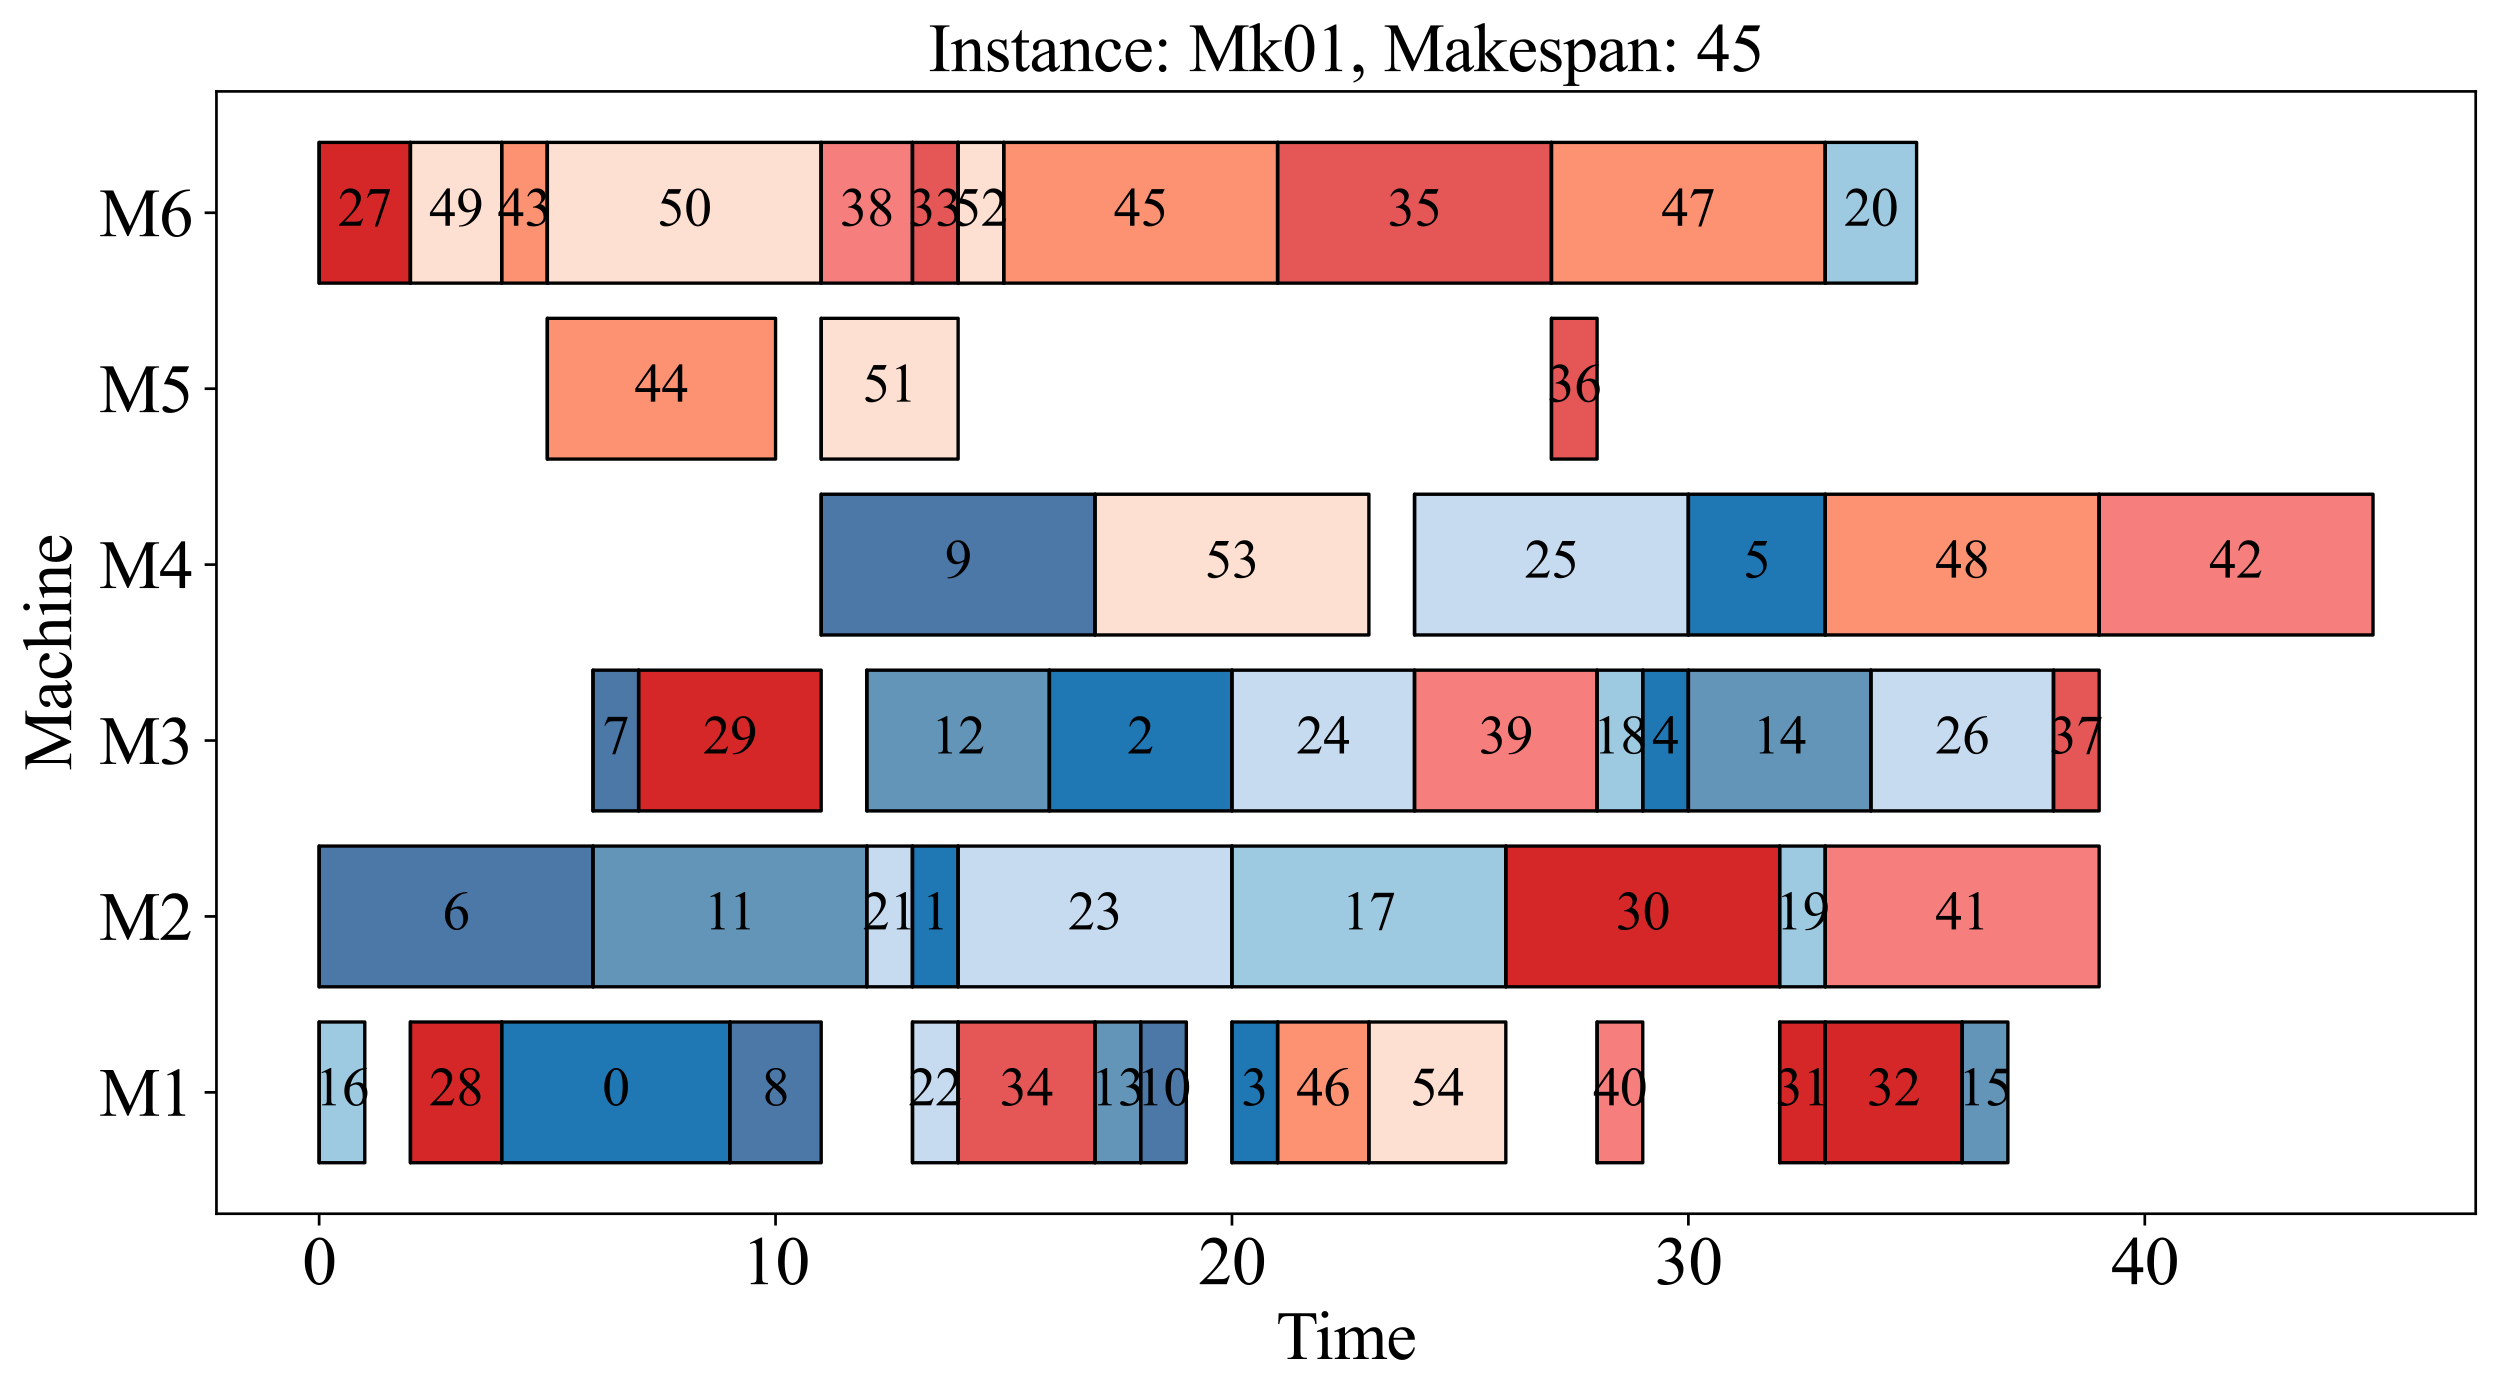 <?xml version="1.0" encoding="utf-8" standalone="no"?>
<!DOCTYPE svg PUBLIC "-//W3C//DTD SVG 1.1//EN"
  "http://www.w3.org/Graphics/SVG/1.1/DTD/svg11.dtd">
<svg xmlns:xlink="http://www.w3.org/1999/xlink" width="740.95pt" height="414.259pt" viewBox="0 0 740.95 414.259" xmlns="http://www.w3.org/2000/svg" version="1.1">
 <defs>
  <style type="text/css">*{stroke-linejoin: round; stroke-linecap: butt}</style>
 </defs>
 <g id="figure_1">
  <g id="patch_1">
   <path d="M 0 414.259 
L 740.95 414.259 
L 740.95 0 
L 0 0 
z
" style="fill: #ffffff"/>
  </g>
  <g id="axes_1">
   <g id="patch_2">
    <path d="M 64.15 359.728 
L 733.75 359.728 
L 733.75 27.087 
L 64.15 27.087 
z
" style="fill: #ffffff"/>
   </g>
   <g id="PolyCollection_1">
    <defs>
     <path id="m32f25a4768" d="M 94.586 -69.651 
L 94.586 -111.362 
L 108.114 -111.362 
L 108.114 -69.651 
z
" style="stroke: #000000"/>
    </defs>
    <g clip-path="url(#p63de7409ba)">
     <use xlink:href="#m32f25a4768" x="0" y="414.259" style="fill: #9ecae1; stroke: #000000"/>
    </g>
   </g>
   <g id="PolyCollection_2">
    <path d="M 94.586 344.608 
L 94.586 302.897 
L 94.586 302.897 
L 94.586 344.608 
z
" clip-path="url(#p63de7409ba)" style="fill: url(#h72fa7e6857); stroke: #000000"/>
   </g>
   <g id="PolyCollection_3">
    <defs>
     <path id="m3b025e0c36" d="M 121.641 -69.651 
L 121.641 -111.362 
L 148.695 -111.362 
L 148.695 -69.651 
z
" style="stroke: #000000"/>
    </defs>
    <g clip-path="url(#p63de7409ba)">
     <use xlink:href="#m3b025e0c36" x="0" y="414.259" style="fill: #d62728; stroke: #000000"/>
    </g>
   </g>
   <g id="PolyCollection_4">
    <path d="M 121.641 344.608 
L 121.641 302.897 
L 121.641 302.897 
L 121.641 344.608 
z
" clip-path="url(#p63de7409ba)" style="fill: url(#h72fa7e6857); stroke: #000000"/>
   </g>
   <g id="PolyCollection_5">
    <defs>
     <path id="m1308aaae93" d="M 148.695 -69.651 
L 148.695 -111.362 
L 216.332 -111.362 
L 216.332 -69.651 
z
" style="stroke: #000000"/>
    </defs>
    <g clip-path="url(#p63de7409ba)">
     <use xlink:href="#m1308aaae93" x="0" y="414.259" style="fill: #1f77b4; stroke: #000000"/>
    </g>
   </g>
   <g id="PolyCollection_6">
    <path d="M 148.695 344.608 
L 148.695 302.897 
L 148.695 302.897 
L 148.695 344.608 
z
" clip-path="url(#p63de7409ba)" style="fill: url(#h72fa7e6857); stroke: #000000"/>
   </g>
   <g id="PolyCollection_7">
    <defs>
     <path id="m75409795ba" d="M 216.332 -69.651 
L 216.332 -111.362 
L 243.386 -111.362 
L 243.386 -69.651 
z
" style="stroke: #000000"/>
    </defs>
    <g clip-path="url(#p63de7409ba)">
     <use xlink:href="#m75409795ba" x="0" y="414.259" style="fill: #4c78a8; stroke: #000000"/>
    </g>
   </g>
   <g id="PolyCollection_8">
    <path d="M 216.332 344.608 
L 216.332 302.897 
L 216.332 302.897 
L 216.332 344.608 
z
" clip-path="url(#p63de7409ba)" style="fill: url(#h72fa7e6857); stroke: #000000"/>
   </g>
   <g id="PolyCollection_9">
    <defs>
     <path id="m5d9f8875e4" d="M 270.441 -69.651 
L 270.441 -111.362 
L 283.968 -111.362 
L 283.968 -69.651 
z
" style="stroke: #000000"/>
    </defs>
    <g clip-path="url(#p63de7409ba)">
     <use xlink:href="#m5d9f8875e4" x="0" y="414.259" style="fill: #c6dbef; stroke: #000000"/>
    </g>
   </g>
   <g id="PolyCollection_10">
    <path d="M 270.441 344.608 
L 270.441 302.897 
L 270.441 302.897 
L 270.441 344.608 
z
" clip-path="url(#p63de7409ba)" style="fill: url(#h72fa7e6857); stroke: #000000"/>
   </g>
   <g id="PolyCollection_11">
    <defs>
     <path id="m5f4fc66452" d="M 283.968 -69.651 
L 283.968 -111.362 
L 324.55 -111.362 
L 324.55 -69.651 
z
" style="stroke: #000000"/>
    </defs>
    <g clip-path="url(#p63de7409ba)">
     <use xlink:href="#m5f4fc66452" x="0" y="414.259" style="fill: #e45756; stroke: #000000"/>
    </g>
   </g>
   <g id="PolyCollection_12">
    <path d="M 283.968 344.608 
L 283.968 302.897 
L 283.968 302.897 
L 283.968 344.608 
z
" clip-path="url(#p63de7409ba)" style="fill: url(#h72fa7e6857); stroke: #000000"/>
   </g>
   <g id="PolyCollection_13">
    <defs>
     <path id="m0626fa4747" d="M 324.55 -69.651 
L 324.55 -111.362 
L 338.077 -111.362 
L 338.077 -69.651 
z
" style="stroke: #000000"/>
    </defs>
    <g clip-path="url(#p63de7409ba)">
     <use xlink:href="#m0626fa4747" x="0" y="414.259" style="fill: #6395b9; stroke: #000000"/>
    </g>
   </g>
   <g id="PolyCollection_14">
    <path d="M 324.55 344.608 
L 324.55 302.897 
L 324.55 302.897 
L 324.55 344.608 
z
" clip-path="url(#p63de7409ba)" style="fill: url(#h72fa7e6857); stroke: #000000"/>
   </g>
   <g id="PolyCollection_15">
    <defs>
     <path id="m479a9846e2" d="M 338.077 -69.651 
L 338.077 -111.362 
L 351.605 -111.362 
L 351.605 -69.651 
z
" style="stroke: #000000"/>
    </defs>
    <g clip-path="url(#p63de7409ba)">
     <use xlink:href="#m479a9846e2" x="0" y="414.259" style="fill: #4c78a8; stroke: #000000"/>
    </g>
   </g>
   <g id="PolyCollection_16">
    <path d="M 338.077 344.608 
L 338.077 302.897 
L 338.077 302.897 
L 338.077 344.608 
z
" clip-path="url(#p63de7409ba)" style="fill: url(#h72fa7e6857); stroke: #000000"/>
   </g>
   <g id="PolyCollection_17">
    <defs>
     <path id="m54a148e363" d="M 365.132 -69.651 
L 365.132 -111.362 
L 378.659 -111.362 
L 378.659 -69.651 
z
" style="stroke: #000000"/>
    </defs>
    <g clip-path="url(#p63de7409ba)">
     <use xlink:href="#m54a148e363" x="0" y="414.259" style="fill: #1f77b4; stroke: #000000"/>
    </g>
   </g>
   <g id="PolyCollection_18">
    <path d="M 365.132 344.608 
L 365.132 302.897 
L 365.132 302.897 
L 365.132 344.608 
z
" clip-path="url(#p63de7409ba)" style="fill: url(#h72fa7e6857); stroke: #000000"/>
   </g>
   <g id="PolyCollection_19">
    <defs>
     <path id="m3d1e0f8c28" d="M 378.659 -69.651 
L 378.659 -111.362 
L 405.714 -111.362 
L 405.714 -69.651 
z
" style="stroke: #000000"/>
    </defs>
    <g clip-path="url(#p63de7409ba)">
     <use xlink:href="#m3d1e0f8c28" x="0" y="414.259" style="fill: #fc9272; stroke: #000000"/>
    </g>
   </g>
   <g id="PolyCollection_20">
    <path d="M 378.659 344.608 
L 378.659 302.897 
L 378.659 302.897 
L 378.659 344.608 
z
" clip-path="url(#p63de7409ba)" style="fill: url(#h72fa7e6857); stroke: #000000"/>
   </g>
   <g id="PolyCollection_21">
    <defs>
     <path id="md9d2c4e4b3" d="M 405.714 -69.651 
L 405.714 -111.362 
L 446.295 -111.362 
L 446.295 -69.651 
z
" style="stroke: #000000"/>
    </defs>
    <g clip-path="url(#p63de7409ba)">
     <use xlink:href="#md9d2c4e4b3" x="0" y="414.259" style="fill: #fee0d2; stroke: #000000"/>
    </g>
   </g>
   <g id="PolyCollection_22">
    <path d="M 405.714 344.608 
L 405.714 302.897 
L 405.714 302.897 
L 405.714 344.608 
z
" clip-path="url(#p63de7409ba)" style="fill: url(#h72fa7e6857); stroke: #000000"/>
   </g>
   <g id="PolyCollection_23">
    <defs>
     <path id="m6c6ce85699" d="M 473.35 -69.651 
L 473.35 -111.362 
L 486.877 -111.362 
L 486.877 -69.651 
z
" style="stroke: #000000"/>
    </defs>
    <g clip-path="url(#p63de7409ba)">
     <use xlink:href="#m6c6ce85699" x="0" y="414.259" style="fill: #f67e7d; stroke: #000000"/>
    </g>
   </g>
   <g id="PolyCollection_24">
    <path d="M 473.35 344.608 
L 473.35 302.897 
L 473.35 302.897 
L 473.35 344.608 
z
" clip-path="url(#p63de7409ba)" style="fill: url(#h72fa7e6857); stroke: #000000"/>
   </g>
   <g id="PolyCollection_25">
    <defs>
     <path id="mecc08a36a9" d="M 527.459 -69.651 
L 527.459 -111.362 
L 540.986 -111.362 
L 540.986 -69.651 
z
" style="stroke: #000000"/>
    </defs>
    <g clip-path="url(#p63de7409ba)">
     <use xlink:href="#mecc08a36a9" x="0" y="414.259" style="fill: #d62728; stroke: #000000"/>
    </g>
   </g>
   <g id="PolyCollection_26">
    <path d="M 527.459 344.608 
L 527.459 302.897 
L 527.459 302.897 
L 527.459 344.608 
z
" clip-path="url(#p63de7409ba)" style="fill: url(#h72fa7e6857); stroke: #000000"/>
   </g>
   <g id="PolyCollection_27">
    <defs>
     <path id="m8a802f7128" d="M 540.986 -69.651 
L 540.986 -111.362 
L 581.568 -111.362 
L 581.568 -69.651 
z
" style="stroke: #000000"/>
    </defs>
    <g clip-path="url(#p63de7409ba)">
     <use xlink:href="#m8a802f7128" x="0" y="414.259" style="fill: #d62728; stroke: #000000"/>
    </g>
   </g>
   <g id="PolyCollection_28">
    <path d="M 540.986 344.608 
L 540.986 302.897 
L 540.986 302.897 
L 540.986 344.608 
z
" clip-path="url(#p63de7409ba)" style="fill: url(#h72fa7e6857); stroke: #000000"/>
   </g>
   <g id="PolyCollection_29">
    <defs>
     <path id="m40184a9323" d="M 581.568 -69.651 
L 581.568 -111.362 
L 595.095 -111.362 
L 595.095 -69.651 
z
" style="stroke: #000000"/>
    </defs>
    <g clip-path="url(#p63de7409ba)">
     <use xlink:href="#m40184a9323" x="0" y="414.259" style="fill: #6395b9; stroke: #000000"/>
    </g>
   </g>
   <g id="PolyCollection_30">
    <path d="M 581.568 344.608 
L 581.568 302.897 
L 581.568 302.897 
L 581.568 344.608 
z
" clip-path="url(#p63de7409ba)" style="fill: url(#h72fa7e6857); stroke: #000000"/>
   </g>
   <g id="PolyCollection_31">
    <defs>
     <path id="mfb48c2a9e8" d="M 94.586 -121.789 
L 94.586 -163.5 
L 175.75 -163.5 
L 175.75 -121.789 
z
" style="stroke: #000000"/>
    </defs>
    <g clip-path="url(#p63de7409ba)">
     <use xlink:href="#mfb48c2a9e8" x="0" y="414.259" style="fill: #4c78a8; stroke: #000000"/>
    </g>
   </g>
   <g id="PolyCollection_32">
    <path d="M 94.586 292.47 
L 94.586 250.759 
L 94.586 250.759 
L 94.586 292.47 
z
" clip-path="url(#p63de7409ba)" style="fill: url(#h72fa7e6857); stroke: #000000"/>
   </g>
   <g id="PolyCollection_33">
    <defs>
     <path id="m05f36daf33" d="M 175.75 -121.789 
L 175.75 -163.5 
L 256.914 -163.5 
L 256.914 -121.789 
z
" style="stroke: #000000"/>
    </defs>
    <g clip-path="url(#p63de7409ba)">
     <use xlink:href="#m05f36daf33" x="0" y="414.259" style="fill: #6395b9; stroke: #000000"/>
    </g>
   </g>
   <g id="PolyCollection_34">
    <path d="M 175.75 292.47 
L 175.75 250.759 
L 175.75 250.759 
L 175.75 292.47 
z
" clip-path="url(#p63de7409ba)" style="fill: url(#h72fa7e6857); stroke: #000000"/>
   </g>
   <g id="PolyCollection_35">
    <defs>
     <path id="mb5ae5a132a" d="M 256.914 -121.789 
L 256.914 -163.5 
L 270.441 -163.5 
L 270.441 -121.789 
z
" style="stroke: #000000"/>
    </defs>
    <g clip-path="url(#p63de7409ba)">
     <use xlink:href="#mb5ae5a132a" x="0" y="414.259" style="fill: #c6dbef; stroke: #000000"/>
    </g>
   </g>
   <g id="PolyCollection_36">
    <path d="M 256.914 292.47 
L 256.914 250.759 
L 256.914 250.759 
L 256.914 292.47 
z
" clip-path="url(#p63de7409ba)" style="fill: url(#h72fa7e6857); stroke: #000000"/>
   </g>
   <g id="PolyCollection_37">
    <defs>
     <path id="m1829703a33" d="M 270.441 -121.789 
L 270.441 -163.5 
L 283.968 -163.5 
L 283.968 -121.789 
z
" style="stroke: #000000"/>
    </defs>
    <g clip-path="url(#p63de7409ba)">
     <use xlink:href="#m1829703a33" x="0" y="414.259" style="fill: #1f77b4; stroke: #000000"/>
    </g>
   </g>
   <g id="PolyCollection_38">
    <path d="M 270.441 292.47 
L 270.441 250.759 
L 270.441 250.759 
L 270.441 292.47 
z
" clip-path="url(#p63de7409ba)" style="fill: url(#h72fa7e6857); stroke: #000000"/>
   </g>
   <g id="PolyCollection_39">
    <defs>
     <path id="m801801c46b" d="M 283.968 -121.789 
L 283.968 -163.5 
L 365.132 -163.5 
L 365.132 -121.789 
z
" style="stroke: #000000"/>
    </defs>
    <g clip-path="url(#p63de7409ba)">
     <use xlink:href="#m801801c46b" x="0" y="414.259" style="fill: #c6dbef; stroke: #000000"/>
    </g>
   </g>
   <g id="PolyCollection_40">
    <path d="M 283.968 292.47 
L 283.968 250.759 
L 283.968 250.759 
L 283.968 292.47 
z
" clip-path="url(#p63de7409ba)" style="fill: url(#h72fa7e6857); stroke: #000000"/>
   </g>
   <g id="PolyCollection_41">
    <defs>
     <path id="m9a2116de6d" d="M 365.132 -121.789 
L 365.132 -163.5 
L 446.295 -163.5 
L 446.295 -121.789 
z
" style="stroke: #000000"/>
    </defs>
    <g clip-path="url(#p63de7409ba)">
     <use xlink:href="#m9a2116de6d" x="0" y="414.259" style="fill: #9ecae1; stroke: #000000"/>
    </g>
   </g>
   <g id="PolyCollection_42">
    <path d="M 365.132 292.47 
L 365.132 250.759 
L 365.132 250.759 
L 365.132 292.47 
z
" clip-path="url(#p63de7409ba)" style="fill: url(#h72fa7e6857); stroke: #000000"/>
   </g>
   <g id="PolyCollection_43">
    <defs>
     <path id="m22e1f61370" d="M 446.295 -121.789 
L 446.295 -163.5 
L 527.459 -163.5 
L 527.459 -121.789 
z
" style="stroke: #000000"/>
    </defs>
    <g clip-path="url(#p63de7409ba)">
     <use xlink:href="#m22e1f61370" x="0" y="414.259" style="fill: #d62728; stroke: #000000"/>
    </g>
   </g>
   <g id="PolyCollection_44">
    <path d="M 446.295 292.47 
L 446.295 250.759 
L 446.295 250.759 
L 446.295 292.47 
z
" clip-path="url(#p63de7409ba)" style="fill: url(#h72fa7e6857); stroke: #000000"/>
   </g>
   <g id="PolyCollection_45">
    <defs>
     <path id="m9ba2e067f4" d="M 527.459 -121.789 
L 527.459 -163.5 
L 540.986 -163.5 
L 540.986 -121.789 
z
" style="stroke: #000000"/>
    </defs>
    <g clip-path="url(#p63de7409ba)">
     <use xlink:href="#m9ba2e067f4" x="0" y="414.259" style="fill: #9ecae1; stroke: #000000"/>
    </g>
   </g>
   <g id="PolyCollection_46">
    <path d="M 527.459 292.47 
L 527.459 250.759 
L 527.459 250.759 
L 527.459 292.47 
z
" clip-path="url(#p63de7409ba)" style="fill: url(#h72fa7e6857); stroke: #000000"/>
   </g>
   <g id="PolyCollection_47">
    <defs>
     <path id="m60ab57eea2" d="M 540.986 -121.789 
L 540.986 -163.5 
L 622.15 -163.5 
L 622.15 -121.789 
z
" style="stroke: #000000"/>
    </defs>
    <g clip-path="url(#p63de7409ba)">
     <use xlink:href="#m60ab57eea2" x="0" y="414.259" style="fill: #f67e7d; stroke: #000000"/>
    </g>
   </g>
   <g id="PolyCollection_48">
    <path d="M 540.986 292.47 
L 540.986 250.759 
L 540.986 250.759 
L 540.986 292.47 
z
" clip-path="url(#p63de7409ba)" style="fill: url(#h72fa7e6857); stroke: #000000"/>
   </g>
   <g id="PolyCollection_49">
    <defs>
     <path id="m3cff0f7633" d="M 175.75 -173.927 
L 175.75 -215.637 
L 189.277 -215.637 
L 189.277 -173.927 
z
" style="stroke: #000000"/>
    </defs>
    <g clip-path="url(#p63de7409ba)">
     <use xlink:href="#m3cff0f7633" x="0" y="414.259" style="fill: #4c78a8; stroke: #000000"/>
    </g>
   </g>
   <g id="PolyCollection_50">
    <path d="M 175.75 240.332 
L 175.75 198.621 
L 175.75 198.621 
L 175.75 240.332 
z
" clip-path="url(#p63de7409ba)" style="fill: url(#h72fa7e6857); stroke: #000000"/>
   </g>
   <g id="PolyCollection_51">
    <defs>
     <path id="m065d7cdc97" d="M 189.277 -173.927 
L 189.277 -215.637 
L 243.386 -215.637 
L 243.386 -173.927 
z
" style="stroke: #000000"/>
    </defs>
    <g clip-path="url(#p63de7409ba)">
     <use xlink:href="#m065d7cdc97" x="0" y="414.259" style="fill: #d62728; stroke: #000000"/>
    </g>
   </g>
   <g id="PolyCollection_52">
    <path d="M 189.277 240.332 
L 189.277 198.621 
L 189.277 198.621 
L 189.277 240.332 
z
" clip-path="url(#p63de7409ba)" style="fill: url(#h72fa7e6857); stroke: #000000"/>
   </g>
   <g id="PolyCollection_53">
    <defs>
     <path id="mc12ead8a07" d="M 256.914 -173.927 
L 256.914 -215.637 
L 311.023 -215.637 
L 311.023 -173.927 
z
" style="stroke: #000000"/>
    </defs>
    <g clip-path="url(#p63de7409ba)">
     <use xlink:href="#mc12ead8a07" x="0" y="414.259" style="fill: #6395b9; stroke: #000000"/>
    </g>
   </g>
   <g id="PolyCollection_54">
    <path d="M 256.914 240.332 
L 256.914 198.621 
L 256.914 198.621 
L 256.914 240.332 
z
" clip-path="url(#p63de7409ba)" style="fill: url(#h72fa7e6857); stroke: #000000"/>
   </g>
   <g id="PolyCollection_55">
    <defs>
     <path id="m04d548806c" d="M 311.023 -173.927 
L 311.023 -215.637 
L 365.132 -215.637 
L 365.132 -173.927 
z
" style="stroke: #000000"/>
    </defs>
    <g clip-path="url(#p63de7409ba)">
     <use xlink:href="#m04d548806c" x="0" y="414.259" style="fill: #1f77b4; stroke: #000000"/>
    </g>
   </g>
   <g id="PolyCollection_56">
    <path d="M 311.023 240.332 
L 311.023 198.621 
L 311.023 198.621 
L 311.023 240.332 
z
" clip-path="url(#p63de7409ba)" style="fill: url(#h72fa7e6857); stroke: #000000"/>
   </g>
   <g id="PolyCollection_57">
    <defs>
     <path id="m03295575d9" d="M 365.132 -173.927 
L 365.132 -215.637 
L 419.241 -215.637 
L 419.241 -173.927 
z
" style="stroke: #000000"/>
    </defs>
    <g clip-path="url(#p63de7409ba)">
     <use xlink:href="#m03295575d9" x="0" y="414.259" style="fill: #c6dbef; stroke: #000000"/>
    </g>
   </g>
   <g id="PolyCollection_58">
    <path d="M 365.132 240.332 
L 365.132 198.621 
L 365.132 198.621 
L 365.132 240.332 
z
" clip-path="url(#p63de7409ba)" style="fill: url(#h72fa7e6857); stroke: #000000"/>
   </g>
   <g id="PolyCollection_59">
    <defs>
     <path id="m96a75f1f16" d="M 419.241 -173.927 
L 419.241 -215.637 
L 473.35 -215.637 
L 473.35 -173.927 
z
" style="stroke: #000000"/>
    </defs>
    <g clip-path="url(#p63de7409ba)">
     <use xlink:href="#m96a75f1f16" x="0" y="414.259" style="fill: #f67e7d; stroke: #000000"/>
    </g>
   </g>
   <g id="PolyCollection_60">
    <path d="M 419.241 240.332 
L 419.241 198.621 
L 419.241 198.621 
L 419.241 240.332 
z
" clip-path="url(#p63de7409ba)" style="fill: url(#h72fa7e6857); stroke: #000000"/>
   </g>
   <g id="PolyCollection_61">
    <defs>
     <path id="m6f91385fde" d="M 473.35 -173.927 
L 473.35 -215.637 
L 486.877 -215.637 
L 486.877 -173.927 
z
" style="stroke: #000000"/>
    </defs>
    <g clip-path="url(#p63de7409ba)">
     <use xlink:href="#m6f91385fde" x="0" y="414.259" style="fill: #9ecae1; stroke: #000000"/>
    </g>
   </g>
   <g id="PolyCollection_62">
    <path d="M 473.35 240.332 
L 473.35 198.621 
L 473.35 198.621 
L 473.35 240.332 
z
" clip-path="url(#p63de7409ba)" style="fill: url(#h72fa7e6857); stroke: #000000"/>
   </g>
   <g id="PolyCollection_63">
    <defs>
     <path id="m6d9ced3eec" d="M 486.877 -173.927 
L 486.877 -215.637 
L 500.405 -215.637 
L 500.405 -173.927 
z
" style="stroke: #000000"/>
    </defs>
    <g clip-path="url(#p63de7409ba)">
     <use xlink:href="#m6d9ced3eec" x="0" y="414.259" style="fill: #1f77b4; stroke: #000000"/>
    </g>
   </g>
   <g id="PolyCollection_64">
    <path d="M 486.877 240.332 
L 486.877 198.621 
L 486.877 198.621 
L 486.877 240.332 
z
" clip-path="url(#p63de7409ba)" style="fill: url(#h72fa7e6857); stroke: #000000"/>
   </g>
   <g id="PolyCollection_65">
    <defs>
     <path id="m455b3cd7ae" d="M 500.405 -173.927 
L 500.405 -215.637 
L 554.514 -215.637 
L 554.514 -173.927 
z
" style="stroke: #000000"/>
    </defs>
    <g clip-path="url(#p63de7409ba)">
     <use xlink:href="#m455b3cd7ae" x="0" y="414.259" style="fill: #6395b9; stroke: #000000"/>
    </g>
   </g>
   <g id="PolyCollection_66">
    <path d="M 500.405 240.332 
L 500.405 198.621 
L 500.405 198.621 
L 500.405 240.332 
z
" clip-path="url(#p63de7409ba)" style="fill: url(#h72fa7e6857); stroke: #000000"/>
   </g>
   <g id="PolyCollection_67">
    <defs>
     <path id="m819b29dcb8" d="M 554.514 -173.927 
L 554.514 -215.637 
L 608.623 -215.637 
L 608.623 -173.927 
z
" style="stroke: #000000"/>
    </defs>
    <g clip-path="url(#p63de7409ba)">
     <use xlink:href="#m819b29dcb8" x="0" y="414.259" style="fill: #c6dbef; stroke: #000000"/>
    </g>
   </g>
   <g id="PolyCollection_68">
    <path d="M 554.514 240.332 
L 554.514 198.621 
L 554.514 198.621 
L 554.514 240.332 
z
" clip-path="url(#p63de7409ba)" style="fill: url(#h72fa7e6857); stroke: #000000"/>
   </g>
   <g id="PolyCollection_69">
    <defs>
     <path id="mb318cd1225" d="M 608.623 -173.927 
L 608.623 -215.637 
L 622.15 -215.637 
L 622.15 -173.927 
z
" style="stroke: #000000"/>
    </defs>
    <g clip-path="url(#p63de7409ba)">
     <use xlink:href="#mb318cd1225" x="0" y="414.259" style="fill: #e45756; stroke: #000000"/>
    </g>
   </g>
   <g id="PolyCollection_70">
    <path d="M 608.623 240.332 
L 608.623 198.621 
L 608.623 198.621 
L 608.623 240.332 
z
" clip-path="url(#p63de7409ba)" style="fill: url(#h72fa7e6857); stroke: #000000"/>
   </g>
   <g id="PolyCollection_71">
    <defs>
     <path id="m7110986959" d="M 243.386 -226.065 
L 243.386 -267.775 
L 324.55 -267.775 
L 324.55 -226.065 
z
" style="stroke: #000000"/>
    </defs>
    <g clip-path="url(#p63de7409ba)">
     <use xlink:href="#m7110986959" x="0" y="414.259" style="fill: #4c78a8; stroke: #000000"/>
    </g>
   </g>
   <g id="PolyCollection_72">
    <path d="M 243.386 188.194 
L 243.386 146.483 
L 243.386 146.483 
L 243.386 188.194 
z
" clip-path="url(#p63de7409ba)" style="fill: url(#h72fa7e6857); stroke: #000000"/>
   </g>
   <g id="PolyCollection_73">
    <defs>
     <path id="me19f1387b4" d="M 324.55 -226.065 
L 324.55 -267.775 
L 405.714 -267.775 
L 405.714 -226.065 
z
" style="stroke: #000000"/>
    </defs>
    <g clip-path="url(#p63de7409ba)">
     <use xlink:href="#me19f1387b4" x="0" y="414.259" style="fill: #fee0d2; stroke: #000000"/>
    </g>
   </g>
   <g id="PolyCollection_74">
    <path d="M 324.55 188.194 
L 324.55 146.483 
L 324.55 146.483 
L 324.55 188.194 
z
" clip-path="url(#p63de7409ba)" style="fill: url(#h72fa7e6857); stroke: #000000"/>
   </g>
   <g id="PolyCollection_75">
    <defs>
     <path id="m6b5905973a" d="M 419.241 -226.065 
L 419.241 -267.775 
L 500.405 -267.775 
L 500.405 -226.065 
z
" style="stroke: #000000"/>
    </defs>
    <g clip-path="url(#p63de7409ba)">
     <use xlink:href="#m6b5905973a" x="0" y="414.259" style="fill: #c6dbef; stroke: #000000"/>
    </g>
   </g>
   <g id="PolyCollection_76">
    <path d="M 419.241 188.194 
L 419.241 146.483 
L 419.241 146.483 
L 419.241 188.194 
z
" clip-path="url(#p63de7409ba)" style="fill: url(#h72fa7e6857); stroke: #000000"/>
   </g>
   <g id="PolyCollection_77">
    <defs>
     <path id="m735f3eec15" d="M 500.405 -226.065 
L 500.405 -267.775 
L 540.986 -267.775 
L 540.986 -226.065 
z
" style="stroke: #000000"/>
    </defs>
    <g clip-path="url(#p63de7409ba)">
     <use xlink:href="#m735f3eec15" x="0" y="414.259" style="fill: #1f77b4; stroke: #000000"/>
    </g>
   </g>
   <g id="PolyCollection_78">
    <path d="M 500.405 188.194 
L 500.405 146.483 
L 500.405 146.483 
L 500.405 188.194 
z
" clip-path="url(#p63de7409ba)" style="fill: url(#h72fa7e6857); stroke: #000000"/>
   </g>
   <g id="PolyCollection_79">
    <defs>
     <path id="me0f9cf7400" d="M 540.986 -226.065 
L 540.986 -267.775 
L 622.15 -267.775 
L 622.15 -226.065 
z
" style="stroke: #000000"/>
    </defs>
    <g clip-path="url(#p63de7409ba)">
     <use xlink:href="#me0f9cf7400" x="0" y="414.259" style="fill: #fc9272; stroke: #000000"/>
    </g>
   </g>
   <g id="PolyCollection_80">
    <path d="M 540.986 188.194 
L 540.986 146.483 
L 540.986 146.483 
L 540.986 188.194 
z
" clip-path="url(#p63de7409ba)" style="fill: url(#h72fa7e6857); stroke: #000000"/>
   </g>
   <g id="PolyCollection_81">
    <defs>
     <path id="m017b648135" d="M 622.15 -226.065 
L 622.15 -267.775 
L 703.314 -267.775 
L 703.314 -226.065 
z
" style="stroke: #000000"/>
    </defs>
    <g clip-path="url(#p63de7409ba)">
     <use xlink:href="#m017b648135" x="0" y="414.259" style="fill: #f67e7d; stroke: #000000"/>
    </g>
   </g>
   <g id="PolyCollection_82">
    <path d="M 622.15 188.194 
L 622.15 146.483 
L 622.15 146.483 
L 622.15 188.194 
z
" clip-path="url(#p63de7409ba)" style="fill: url(#h72fa7e6857); stroke: #000000"/>
   </g>
   <g id="PolyCollection_83">
    <defs>
     <path id="m36d873713e" d="M 162.223 -278.203 
L 162.223 -319.913 
L 229.859 -319.913 
L 229.859 -278.203 
z
" style="stroke: #000000"/>
    </defs>
    <g clip-path="url(#p63de7409ba)">
     <use xlink:href="#m36d873713e" x="0" y="414.259" style="fill: #fc9272; stroke: #000000"/>
    </g>
   </g>
   <g id="PolyCollection_84">
    <path d="M 162.223 136.056 
L 162.223 94.345 
L 162.223 94.345 
L 162.223 136.056 
z
" clip-path="url(#p63de7409ba)" style="fill: url(#h72fa7e6857); stroke: #000000"/>
   </g>
   <g id="PolyCollection_85">
    <defs>
     <path id="mea0d0d1c1a" d="M 243.386 -278.203 
L 243.386 -319.913 
L 283.968 -319.913 
L 283.968 -278.203 
z
" style="stroke: #000000"/>
    </defs>
    <g clip-path="url(#p63de7409ba)">
     <use xlink:href="#mea0d0d1c1a" x="0" y="414.259" style="fill: #fee0d2; stroke: #000000"/>
    </g>
   </g>
   <g id="PolyCollection_86">
    <path d="M 243.386 136.056 
L 243.386 94.345 
L 243.386 94.345 
L 243.386 136.056 
z
" clip-path="url(#p63de7409ba)" style="fill: url(#h72fa7e6857); stroke: #000000"/>
   </g>
   <g id="PolyCollection_87">
    <defs>
     <path id="m162434ebc1" d="M 459.823 -278.203 
L 459.823 -319.913 
L 473.35 -319.913 
L 473.35 -278.203 
z
" style="stroke: #000000"/>
    </defs>
    <g clip-path="url(#p63de7409ba)">
     <use xlink:href="#m162434ebc1" x="0" y="414.259" style="fill: #e45756; stroke: #000000"/>
    </g>
   </g>
   <g id="PolyCollection_88">
    <path d="M 459.823 136.056 
L 459.823 94.345 
L 459.823 94.345 
L 459.823 136.056 
z
" clip-path="url(#p63de7409ba)" style="fill: url(#h72fa7e6857); stroke: #000000"/>
   </g>
   <g id="PolyCollection_89">
    <defs>
     <path id="m6740a22d56" d="M 94.586 -330.341 
L 94.586 -372.051 
L 121.641 -372.051 
L 121.641 -330.341 
z
" style="stroke: #000000"/>
    </defs>
    <g clip-path="url(#p63de7409ba)">
     <use xlink:href="#m6740a22d56" x="0" y="414.259" style="fill: #d62728; stroke: #000000"/>
    </g>
   </g>
   <g id="PolyCollection_90">
    <path d="M 94.586 83.918 
L 94.586 42.208 
L 94.586 42.208 
L 94.586 83.918 
z
" clip-path="url(#p63de7409ba)" style="fill: url(#h72fa7e6857); stroke: #000000"/>
   </g>
   <g id="PolyCollection_91">
    <defs>
     <path id="m354c6d03d5" d="M 121.641 -330.341 
L 121.641 -372.051 
L 148.695 -372.051 
L 148.695 -330.341 
z
" style="stroke: #000000"/>
    </defs>
    <g clip-path="url(#p63de7409ba)">
     <use xlink:href="#m354c6d03d5" x="0" y="414.259" style="fill: #fee0d2; stroke: #000000"/>
    </g>
   </g>
   <g id="PolyCollection_92">
    <path d="M 121.641 83.918 
L 121.641 42.208 
L 121.641 42.208 
L 121.641 83.918 
z
" clip-path="url(#p63de7409ba)" style="fill: url(#h72fa7e6857); stroke: #000000"/>
   </g>
   <g id="PolyCollection_93">
    <defs>
     <path id="m744c3573b1" d="M 148.695 -330.341 
L 148.695 -372.051 
L 162.223 -372.051 
L 162.223 -330.341 
z
" style="stroke: #000000"/>
    </defs>
    <g clip-path="url(#p63de7409ba)">
     <use xlink:href="#m744c3573b1" x="0" y="414.259" style="fill: #fc9272; stroke: #000000"/>
    </g>
   </g>
   <g id="PolyCollection_94">
    <path d="M 148.695 83.918 
L 148.695 42.208 
L 148.695 42.208 
L 148.695 83.918 
z
" clip-path="url(#p63de7409ba)" style="fill: url(#h72fa7e6857); stroke: #000000"/>
   </g>
   <g id="PolyCollection_95">
    <defs>
     <path id="m4901923c92" d="M 162.223 -330.341 
L 162.223 -372.051 
L 243.386 -372.051 
L 243.386 -330.341 
z
" style="stroke: #000000"/>
    </defs>
    <g clip-path="url(#p63de7409ba)">
     <use xlink:href="#m4901923c92" x="0" y="414.259" style="fill: #fee0d2; stroke: #000000"/>
    </g>
   </g>
   <g id="PolyCollection_96">
    <path d="M 162.223 83.918 
L 162.223 42.208 
L 162.223 42.208 
L 162.223 83.918 
z
" clip-path="url(#p63de7409ba)" style="fill: url(#h72fa7e6857); stroke: #000000"/>
   </g>
   <g id="PolyCollection_97">
    <defs>
     <path id="mc179024458" d="M 243.386 -330.341 
L 243.386 -372.051 
L 270.441 -372.051 
L 270.441 -330.341 
z
" style="stroke: #000000"/>
    </defs>
    <g clip-path="url(#p63de7409ba)">
     <use xlink:href="#mc179024458" x="0" y="414.259" style="fill: #f67e7d; stroke: #000000"/>
    </g>
   </g>
   <g id="PolyCollection_98">
    <path d="M 243.386 83.918 
L 243.386 42.208 
L 243.386 42.208 
L 243.386 83.918 
z
" clip-path="url(#p63de7409ba)" style="fill: url(#h72fa7e6857); stroke: #000000"/>
   </g>
   <g id="PolyCollection_99">
    <defs>
     <path id="m96f0da8dc4" d="M 270.441 -330.341 
L 270.441 -372.051 
L 283.968 -372.051 
L 283.968 -330.341 
z
" style="stroke: #000000"/>
    </defs>
    <g clip-path="url(#p63de7409ba)">
     <use xlink:href="#m96f0da8dc4" x="0" y="414.259" style="fill: #e45756; stroke: #000000"/>
    </g>
   </g>
   <g id="PolyCollection_100">
    <path d="M 270.441 83.918 
L 270.441 42.208 
L 270.441 42.208 
L 270.441 83.918 
z
" clip-path="url(#p63de7409ba)" style="fill: url(#h72fa7e6857); stroke: #000000"/>
   </g>
   <g id="PolyCollection_101">
    <defs>
     <path id="md96d980575" d="M 283.968 -330.341 
L 283.968 -372.051 
L 297.495 -372.051 
L 297.495 -330.341 
z
" style="stroke: #000000"/>
    </defs>
    <g clip-path="url(#p63de7409ba)">
     <use xlink:href="#md96d980575" x="0" y="414.259" style="fill: #fee0d2; stroke: #000000"/>
    </g>
   </g>
   <g id="PolyCollection_102">
    <path d="M 283.968 83.918 
L 283.968 42.208 
L 283.968 42.208 
L 283.968 83.918 
z
" clip-path="url(#p63de7409ba)" style="fill: url(#h72fa7e6857); stroke: #000000"/>
   </g>
   <g id="PolyCollection_103">
    <defs>
     <path id="m8b43e93c99" d="M 297.495 -330.341 
L 297.495 -372.051 
L 378.659 -372.051 
L 378.659 -330.341 
z
" style="stroke: #000000"/>
    </defs>
    <g clip-path="url(#p63de7409ba)">
     <use xlink:href="#m8b43e93c99" x="0" y="414.259" style="fill: #fc9272; stroke: #000000"/>
    </g>
   </g>
   <g id="PolyCollection_104">
    <path d="M 297.495 83.918 
L 297.495 42.208 
L 297.495 42.208 
L 297.495 83.918 
z
" clip-path="url(#p63de7409ba)" style="fill: url(#h72fa7e6857); stroke: #000000"/>
   </g>
   <g id="PolyCollection_105">
    <defs>
     <path id="mf641574051" d="M 378.659 -330.341 
L 378.659 -372.051 
L 459.823 -372.051 
L 459.823 -330.341 
z
" style="stroke: #000000"/>
    </defs>
    <g clip-path="url(#p63de7409ba)">
     <use xlink:href="#mf641574051" x="0" y="414.259" style="fill: #e45756; stroke: #000000"/>
    </g>
   </g>
   <g id="PolyCollection_106">
    <path d="M 378.659 83.918 
L 378.659 42.208 
L 378.659 42.208 
L 378.659 83.918 
z
" clip-path="url(#p63de7409ba)" style="fill: url(#h72fa7e6857); stroke: #000000"/>
   </g>
   <g id="PolyCollection_107">
    <defs>
     <path id="m6bd19dd8ee" d="M 459.823 -330.341 
L 459.823 -372.051 
L 540.986 -372.051 
L 540.986 -330.341 
z
" style="stroke: #000000"/>
    </defs>
    <g clip-path="url(#p63de7409ba)">
     <use xlink:href="#m6bd19dd8ee" x="0" y="414.259" style="fill: #fc9272; stroke: #000000"/>
    </g>
   </g>
   <g id="PolyCollection_108">
    <path d="M 459.823 83.918 
L 459.823 42.208 
L 459.823 42.208 
L 459.823 83.918 
z
" clip-path="url(#p63de7409ba)" style="fill: url(#h72fa7e6857); stroke: #000000"/>
   </g>
   <g id="PolyCollection_109">
    <defs>
     <path id="m9a0eddab6d" d="M 540.986 -330.341 
L 540.986 -372.051 
L 568.041 -372.051 
L 568.041 -330.341 
z
" style="stroke: #000000"/>
    </defs>
    <g clip-path="url(#p63de7409ba)">
     <use xlink:href="#m9a0eddab6d" x="0" y="414.259" style="fill: #9ecae1; stroke: #000000"/>
    </g>
   </g>
   <g id="PolyCollection_110">
    <path d="M 540.986 83.918 
L 540.986 42.208 
L 540.986 42.208 
L 540.986 83.918 
z
" clip-path="url(#p63de7409ba)" style="fill: url(#h72fa7e6857); stroke: #000000"/>
   </g>
   <g id="matplotlib.axis_1">
    <g id="xtick_1">
     <g id="line2d_1">
      <defs>
       <path id="m7a11f8d050" d="M 0 0 
L 0 3.5 
" style="stroke: #000000; stroke-width: 0.8"/>
      </defs>
      <g>
       <use xlink:href="#m7a11f8d050" x="94.586" y="359.728" style="stroke: #000000; stroke-width: 0.8"/>
      </g>
     </g>
     <g id="text_1">
      <!-- 0 -->
      <g transform="translate(89.586 380.615) scale(0.2 -0.2)">
       <defs>
        <path id="TimesNewRomanPSMT-30" d="M 231 2094 
Q 231 2819 450 3342 
Q 669 3866 1031 4122 
Q 1313 4325 1613 4325 
Q 2100 4325 2488 3828 
Q 2972 3213 2972 2159 
Q 2972 1422 2759 906 
Q 2547 391 2217 158 
Q 1888 -75 1581 -75 
Q 975 -75 572 641 
Q 231 1244 231 2094 
z
M 844 2016 
Q 844 1141 1059 588 
Q 1238 122 1591 122 
Q 1759 122 1940 273 
Q 2122 425 2216 781 
Q 2359 1319 2359 2297 
Q 2359 3022 2209 3506 
Q 2097 3866 1919 4016 
Q 1791 4119 1609 4119 
Q 1397 4119 1231 3928 
Q 1006 3669 925 3112 
Q 844 2556 844 2016 
z
" transform="scale(0.016)"/>
       </defs>
       <use xlink:href="#TimesNewRomanPSMT-30"/>
      </g>
     </g>
    </g>
    <g id="xtick_2">
     <g id="line2d_2">
      <g>
       <use xlink:href="#m7a11f8d050" x="229.859" y="359.728" style="stroke: #000000; stroke-width: 0.8"/>
      </g>
     </g>
     <g id="text_2">
      <!-- 10 -->
      <g transform="translate(219.859 380.615) scale(0.2 -0.2)">
       <defs>
        <path id="TimesNewRomanPSMT-31" d="M 750 3822 
L 1781 4325 
L 1884 4325 
L 1884 747 
Q 1884 391 1914 303 
Q 1944 216 2037 169 
Q 2131 122 2419 116 
L 2419 0 
L 825 0 
L 825 116 
Q 1125 122 1212 167 
Q 1300 213 1334 289 
Q 1369 366 1369 747 
L 1369 3034 
Q 1369 3497 1338 3628 
Q 1316 3728 1258 3775 
Q 1200 3822 1119 3822 
Q 1003 3822 797 3725 
L 750 3822 
z
" transform="scale(0.016)"/>
       </defs>
       <use xlink:href="#TimesNewRomanPSMT-31"/>
       <use xlink:href="#TimesNewRomanPSMT-30" x="50"/>
      </g>
     </g>
    </g>
    <g id="xtick_3">
     <g id="line2d_3">
      <g>
       <use xlink:href="#m7a11f8d050" x="365.132" y="359.728" style="stroke: #000000; stroke-width: 0.8"/>
      </g>
     </g>
     <g id="text_3">
      <!-- 20 -->
      <g transform="translate(355.132 380.615) scale(0.2 -0.2)">
       <defs>
        <path id="TimesNewRomanPSMT-32" d="M 2934 816 
L 2638 0 
L 138 0 
L 138 116 
Q 1241 1122 1691 1759 
Q 2141 2397 2141 2925 
Q 2141 3328 1894 3587 
Q 1647 3847 1303 3847 
Q 991 3847 742 3664 
Q 494 3481 375 3128 
L 259 3128 
Q 338 3706 661 4015 
Q 984 4325 1469 4325 
Q 1984 4325 2329 3994 
Q 2675 3663 2675 3213 
Q 2675 2891 2525 2569 
Q 2294 2063 1775 1497 
Q 997 647 803 472 
L 1909 472 
Q 2247 472 2383 497 
Q 2519 522 2628 598 
Q 2738 675 2819 816 
L 2934 816 
z
" transform="scale(0.016)"/>
       </defs>
       <use xlink:href="#TimesNewRomanPSMT-32"/>
       <use xlink:href="#TimesNewRomanPSMT-30" x="50"/>
      </g>
     </g>
    </g>
    <g id="xtick_4">
     <g id="line2d_4">
      <g>
       <use xlink:href="#m7a11f8d050" x="500.405" y="359.728" style="stroke: #000000; stroke-width: 0.8"/>
      </g>
     </g>
     <g id="text_4">
      <!-- 30 -->
      <g transform="translate(490.405 380.615) scale(0.2 -0.2)">
       <defs>
        <path id="TimesNewRomanPSMT-33" d="M 325 3431 
Q 506 3859 782 4092 
Q 1059 4325 1472 4325 
Q 1981 4325 2253 3994 
Q 2459 3747 2459 3466 
Q 2459 3003 1878 2509 
Q 2269 2356 2469 2072 
Q 2669 1788 2669 1403 
Q 2669 853 2319 450 
Q 1863 -75 997 -75 
Q 569 -75 414 31 
Q 259 138 259 259 
Q 259 350 332 419 
Q 406 488 509 488 
Q 588 488 669 463 
Q 722 447 909 348 
Q 1097 250 1169 231 
Q 1284 197 1416 197 
Q 1734 197 1970 444 
Q 2206 691 2206 1028 
Q 2206 1275 2097 1509 
Q 2016 1684 1919 1775 
Q 1784 1900 1550 2001 
Q 1316 2103 1072 2103 
L 972 2103 
L 972 2197 
Q 1219 2228 1467 2375 
Q 1716 2522 1828 2728 
Q 1941 2934 1941 3181 
Q 1941 3503 1739 3701 
Q 1538 3900 1238 3900 
Q 753 3900 428 3381 
L 325 3431 
z
" transform="scale(0.016)"/>
       </defs>
       <use xlink:href="#TimesNewRomanPSMT-33"/>
       <use xlink:href="#TimesNewRomanPSMT-30" x="50"/>
      </g>
     </g>
    </g>
    <g id="xtick_5">
     <g id="line2d_5">
      <g>
       <use xlink:href="#m7a11f8d050" x="635.677" y="359.728" style="stroke: #000000; stroke-width: 0.8"/>
      </g>
     </g>
     <g id="text_5">
      <!-- 40 -->
      <g transform="translate(625.677 380.615) scale(0.2 -0.2)">
       <defs>
        <path id="TimesNewRomanPSMT-34" d="M 2978 1563 
L 2978 1119 
L 2409 1119 
L 2409 0 
L 1894 0 
L 1894 1119 
L 100 1119 
L 100 1519 
L 2066 4325 
L 2409 4325 
L 2409 1563 
L 2978 1563 
z
M 1894 1563 
L 1894 3666 
L 406 1563 
L 1894 1563 
z
" transform="scale(0.016)"/>
       </defs>
       <use xlink:href="#TimesNewRomanPSMT-34"/>
       <use xlink:href="#TimesNewRomanPSMT-30" x="50"/>
      </g>
     </g>
    </g>
    <g id="text_6">
     <!-- Time -->
     <g transform="translate(378.197 402.781) scale(0.2 -0.2)">
      <defs>
       <path id="TimesNewRomanPSMT-54" d="M 3703 4238 
L 3750 3244 
L 3631 3244 
Q 3597 3506 3538 3619 
Q 3441 3800 3280 3886 
Q 3119 3972 2856 3972 
L 2259 3972 
L 2259 734 
Q 2259 344 2344 247 
Q 2463 116 2709 116 
L 2856 116 
L 2856 0 
L 1059 0 
L 1059 116 
L 1209 116 
Q 1478 116 1591 278 
Q 1659 378 1659 734 
L 1659 3972 
L 1150 3972 
Q 853 3972 728 3928 
Q 566 3869 450 3700 
Q 334 3531 313 3244 
L 194 3244 
L 244 4238 
L 3703 4238 
z
" transform="scale(0.016)"/>
       <path id="TimesNewRomanPSMT-69" d="M 928 4444 
Q 1059 4444 1151 4351 
Q 1244 4259 1244 4128 
Q 1244 3997 1151 3903 
Q 1059 3809 928 3809 
Q 797 3809 703 3903 
Q 609 3997 609 4128 
Q 609 4259 701 4351 
Q 794 4444 928 4444 
z
M 1188 2947 
L 1188 647 
Q 1188 378 1227 289 
Q 1266 200 1342 156 
Q 1419 113 1622 113 
L 1622 0 
L 231 0 
L 231 113 
Q 441 113 512 153 
Q 584 194 626 287 
Q 669 381 669 647 
L 669 1750 
Q 669 2216 641 2353 
Q 619 2453 572 2492 
Q 525 2531 444 2531 
Q 356 2531 231 2484 
L 188 2597 
L 1050 2947 
L 1188 2947 
z
" transform="scale(0.016)"/>
       <path id="TimesNewRomanPSMT-6d" d="M 1050 2338 
Q 1363 2650 1419 2697 
Q 1559 2816 1721 2881 
Q 1884 2947 2044 2947 
Q 2313 2947 2506 2790 
Q 2700 2634 2766 2338 
Q 3088 2713 3309 2830 
Q 3531 2947 3766 2947 
Q 3994 2947 4170 2830 
Q 4347 2713 4450 2447 
Q 4519 2266 4519 1878 
L 4519 647 
Q 4519 378 4559 278 
Q 4591 209 4675 161 
Q 4759 113 4950 113 
L 4950 0 
L 3538 0 
L 3538 113 
L 3597 113 
Q 3781 113 3884 184 
Q 3956 234 3988 344 
Q 4000 397 4000 647 
L 4000 1878 
Q 4000 2228 3916 2372 
Q 3794 2572 3525 2572 
Q 3359 2572 3192 2489 
Q 3025 2406 2788 2181 
L 2781 2147 
L 2788 2013 
L 2788 647 
Q 2788 353 2820 281 
Q 2853 209 2943 161 
Q 3034 113 3253 113 
L 3253 0 
L 1806 0 
L 1806 113 
Q 2044 113 2133 169 
Q 2222 225 2256 338 
Q 2272 391 2272 647 
L 2272 1878 
Q 2272 2228 2169 2381 
Q 2031 2581 1784 2581 
Q 1616 2581 1450 2491 
Q 1191 2353 1050 2181 
L 1050 647 
Q 1050 366 1089 281 
Q 1128 197 1204 155 
Q 1281 113 1516 113 
L 1516 0 
L 100 0 
L 100 113 
Q 297 113 375 155 
Q 453 197 493 289 
Q 534 381 534 647 
L 534 1741 
Q 534 2213 506 2350 
Q 484 2453 437 2492 
Q 391 2531 309 2531 
Q 222 2531 100 2484 
L 53 2597 
L 916 2947 
L 1050 2947 
L 1050 2338 
z
" transform="scale(0.016)"/>
       <path id="TimesNewRomanPSMT-65" d="M 681 1784 
Q 678 1147 991 784 
Q 1303 422 1725 422 
Q 2006 422 2214 576 
Q 2422 731 2563 1106 
L 2659 1044 
Q 2594 616 2278 264 
Q 1963 -88 1488 -88 
Q 972 -88 605 314 
Q 238 716 238 1394 
Q 238 2128 614 2539 
Q 991 2950 1559 2950 
Q 2041 2950 2350 2633 
Q 2659 2316 2659 1784 
L 681 1784 
z
M 681 1966 
L 2006 1966 
Q 1991 2241 1941 2353 
Q 1863 2528 1708 2628 
Q 1553 2728 1384 2728 
Q 1125 2728 920 2526 
Q 716 2325 681 1966 
z
" transform="scale(0.016)"/>
      </defs>
      <use xlink:href="#TimesNewRomanPSMT-54"/>
      <use xlink:href="#TimesNewRomanPSMT-69" x="57.584"/>
      <use xlink:href="#TimesNewRomanPSMT-6d" x="85.367"/>
      <use xlink:href="#TimesNewRomanPSMT-65" x="163.15"/>
     </g>
    </g>
   </g>
   <g id="matplotlib.axis_2">
    <g id="ytick_1">
     <g id="line2d_6">
      <defs>
       <path id="mb21cedfa83" d="M 0 0 
L -3.5 0 
" style="stroke: #000000; stroke-width: 0.8"/>
      </defs>
      <g>
       <use xlink:href="#mb21cedfa83" x="64.15" y="323.752" style="stroke: #000000; stroke-width: 0.8"/>
      </g>
     </g>
     <g id="text_7">
      <!-- M1 -->
      <g transform="translate(29.366 330.696) scale(0.2 -0.2)">
       <defs>
        <path id="TimesNewRomanPSMT-4d" d="M 2619 0 
L 981 3566 
L 981 734 
Q 981 344 1066 247 
Q 1181 116 1431 116 
L 1581 116 
L 1581 0 
L 106 0 
L 106 116 
L 256 116 
Q 525 116 638 278 
Q 706 378 706 734 
L 706 3503 
Q 706 3784 644 3909 
Q 600 4000 483 4061 
Q 366 4122 106 4122 
L 106 4238 
L 1306 4238 
L 2844 922 
L 4356 4238 
L 5556 4238 
L 5556 4122 
L 5409 4122 
Q 5138 4122 5025 3959 
Q 4956 3859 4956 3503 
L 4956 734 
Q 4956 344 5044 247 
Q 5159 116 5409 116 
L 5556 116 
L 5556 0 
L 3756 0 
L 3756 116 
L 3906 116 
Q 4178 116 4288 278 
Q 4356 378 4356 734 
L 4356 3566 
L 2722 0 
L 2619 0 
z
" transform="scale(0.016)"/>
       </defs>
       <use xlink:href="#TimesNewRomanPSMT-4d"/>
       <use xlink:href="#TimesNewRomanPSMT-31" x="88.916"/>
      </g>
     </g>
    </g>
    <g id="ytick_2">
     <g id="line2d_7">
      <g>
       <use xlink:href="#mb21cedfa83" x="64.15" y="271.614" style="stroke: #000000; stroke-width: 0.8"/>
      </g>
     </g>
     <g id="text_8">
      <!-- M2 -->
      <g transform="translate(29.366 278.558) scale(0.2 -0.2)">
       <use xlink:href="#TimesNewRomanPSMT-4d"/>
       <use xlink:href="#TimesNewRomanPSMT-32" x="88.916"/>
      </g>
     </g>
    </g>
    <g id="ytick_3">
     <g id="line2d_8">
      <g>
       <use xlink:href="#mb21cedfa83" x="64.15" y="219.476" style="stroke: #000000; stroke-width: 0.8"/>
      </g>
     </g>
     <g id="text_9">
      <!-- M3 -->
      <g transform="translate(29.366 226.42) scale(0.2 -0.2)">
       <use xlink:href="#TimesNewRomanPSMT-4d"/>
       <use xlink:href="#TimesNewRomanPSMT-33" x="88.916"/>
      </g>
     </g>
    </g>
    <g id="ytick_4">
     <g id="line2d_9">
      <g>
       <use xlink:href="#mb21cedfa83" x="64.15" y="167.339" style="stroke: #000000; stroke-width: 0.8"/>
      </g>
     </g>
     <g id="text_10">
      <!-- M4 -->
      <g transform="translate(29.366 174.282) scale(0.2 -0.2)">
       <use xlink:href="#TimesNewRomanPSMT-4d"/>
       <use xlink:href="#TimesNewRomanPSMT-34" x="88.916"/>
      </g>
     </g>
    </g>
    <g id="ytick_5">
     <g id="line2d_10">
      <g>
       <use xlink:href="#mb21cedfa83" x="64.15" y="115.201" style="stroke: #000000; stroke-width: 0.8"/>
      </g>
     </g>
     <g id="text_11">
      <!-- M5 -->
      <g transform="translate(29.366 122.144) scale(0.2 -0.2)">
       <defs>
        <path id="TimesNewRomanPSMT-35" d="M 2778 4238 
L 2534 3706 
L 1259 3706 
L 981 3138 
Q 1809 3016 2294 2522 
Q 2709 2097 2709 1522 
Q 2709 1188 2573 903 
Q 2438 619 2231 419 
Q 2025 219 1772 97 
Q 1413 -75 1034 -75 
Q 653 -75 479 54 
Q 306 184 306 341 
Q 306 428 378 495 
Q 450 563 559 563 
Q 641 563 702 538 
Q 763 513 909 409 
Q 1144 247 1384 247 
Q 1750 247 2026 523 
Q 2303 800 2303 1197 
Q 2303 1581 2056 1914 
Q 1809 2247 1375 2428 
Q 1034 2569 447 2591 
L 1259 4238 
L 2778 4238 
z
" transform="scale(0.016)"/>
       </defs>
       <use xlink:href="#TimesNewRomanPSMT-4d"/>
       <use xlink:href="#TimesNewRomanPSMT-35" x="88.916"/>
      </g>
     </g>
    </g>
    <g id="ytick_6">
     <g id="line2d_11">
      <g>
       <use xlink:href="#mb21cedfa83" x="64.15" y="63.063" style="stroke: #000000; stroke-width: 0.8"/>
      </g>
     </g>
     <g id="text_12">
      <!-- M6 -->
      <g transform="translate(29.366 70.006) scale(0.2 -0.2)">
       <defs>
        <path id="TimesNewRomanPSMT-36" d="M 2869 4325 
L 2869 4209 
Q 2456 4169 2195 4045 
Q 1934 3922 1679 3669 
Q 1425 3416 1258 3105 
Q 1091 2794 978 2366 
Q 1428 2675 1881 2675 
Q 2316 2675 2634 2325 
Q 2953 1975 2953 1425 
Q 2953 894 2631 456 
Q 2244 -75 1606 -75 
Q 1172 -75 869 213 
Q 275 772 275 1663 
Q 275 2231 503 2743 
Q 731 3256 1154 3653 
Q 1578 4050 1965 4187 
Q 2353 4325 2688 4325 
L 2869 4325 
z
M 925 2138 
Q 869 1716 869 1456 
Q 869 1156 980 804 
Q 1091 453 1309 247 
Q 1469 100 1697 100 
Q 1969 100 2183 356 
Q 2397 613 2397 1088 
Q 2397 1622 2184 2012 
Q 1972 2403 1581 2403 
Q 1463 2403 1327 2353 
Q 1191 2303 925 2138 
z
" transform="scale(0.016)"/>
       </defs>
       <use xlink:href="#TimesNewRomanPSMT-4d"/>
       <use xlink:href="#TimesNewRomanPSMT-36" x="88.916"/>
      </g>
     </g>
    </g>
    <g id="text_13">
     <!-- Machine -->
     <g transform="translate(21.087 228.395) rotate(-90) scale(0.2 -0.2)">
      <defs>
       <path id="TimesNewRomanPSMT-61" d="M 1822 413 
Q 1381 72 1269 19 
Q 1100 -59 909 -59 
Q 613 -59 420 144 
Q 228 347 228 678 
Q 228 888 322 1041 
Q 450 1253 767 1440 
Q 1084 1628 1822 1897 
L 1822 2009 
Q 1822 2438 1686 2597 
Q 1550 2756 1291 2756 
Q 1094 2756 978 2650 
Q 859 2544 859 2406 
L 866 2225 
Q 866 2081 792 2003 
Q 719 1925 600 1925 
Q 484 1925 411 2006 
Q 338 2088 338 2228 
Q 338 2497 613 2722 
Q 888 2947 1384 2947 
Q 1766 2947 2009 2819 
Q 2194 2722 2281 2516 
Q 2338 2381 2338 1966 
L 2338 994 
Q 2338 584 2353 492 
Q 2369 400 2405 369 
Q 2441 338 2488 338 
Q 2538 338 2575 359 
Q 2641 400 2828 588 
L 2828 413 
Q 2478 -56 2159 -56 
Q 2006 -56 1915 50 
Q 1825 156 1822 413 
z
M 1822 616 
L 1822 1706 
Q 1350 1519 1213 1441 
Q 966 1303 859 1153 
Q 753 1003 753 825 
Q 753 600 887 451 
Q 1022 303 1197 303 
Q 1434 303 1822 616 
z
" transform="scale(0.016)"/>
       <path id="TimesNewRomanPSMT-63" d="M 2631 1088 
Q 2516 522 2178 217 
Q 1841 -88 1431 -88 
Q 944 -88 581 321 
Q 219 731 219 1428 
Q 219 2103 620 2525 
Q 1022 2947 1584 2947 
Q 2006 2947 2278 2723 
Q 2550 2500 2550 2259 
Q 2550 2141 2473 2067 
Q 2397 1994 2259 1994 
Q 2075 1994 1981 2113 
Q 1928 2178 1911 2362 
Q 1894 2547 1784 2644 
Q 1675 2738 1481 2738 
Q 1169 2738 978 2506 
Q 725 2200 725 1697 
Q 725 1184 976 792 
Q 1228 400 1656 400 
Q 1963 400 2206 609 
Q 2378 753 2541 1131 
L 2631 1088 
z
" transform="scale(0.016)"/>
       <path id="TimesNewRomanPSMT-68" d="M 1041 4444 
L 1041 2350 
Q 1388 2731 1591 2839 
Q 1794 2947 1997 2947 
Q 2241 2947 2416 2812 
Q 2591 2678 2675 2391 
Q 2734 2191 2734 1659 
L 2734 647 
Q 2734 375 2778 275 
Q 2809 200 2884 156 
Q 2959 113 3159 113 
L 3159 0 
L 1753 0 
L 1753 113 
L 1819 113 
Q 2019 113 2097 173 
Q 2175 234 2206 353 
Q 2216 403 2216 647 
L 2216 1659 
Q 2216 2128 2167 2275 
Q 2119 2422 2012 2495 
Q 1906 2569 1756 2569 
Q 1603 2569 1437 2487 
Q 1272 2406 1041 2159 
L 1041 647 
Q 1041 353 1073 281 
Q 1106 209 1195 161 
Q 1284 113 1503 113 
L 1503 0 
L 84 0 
L 84 113 
Q 275 113 384 172 
Q 447 203 484 290 
Q 522 378 522 647 
L 522 3238 
Q 522 3728 498 3840 
Q 475 3953 426 3993 
Q 378 4034 297 4034 
Q 231 4034 84 3984 
L 41 4094 
L 897 4444 
L 1041 4444 
z
" transform="scale(0.016)"/>
       <path id="TimesNewRomanPSMT-6e" d="M 1034 2341 
Q 1538 2947 1994 2947 
Q 2228 2947 2397 2830 
Q 2566 2713 2666 2444 
Q 2734 2256 2734 1869 
L 2734 647 
Q 2734 375 2778 278 
Q 2813 200 2889 156 
Q 2966 113 3172 113 
L 3172 0 
L 1756 0 
L 1756 113 
L 1816 113 
Q 2016 113 2095 173 
Q 2175 234 2206 353 
Q 2219 400 2219 647 
L 2219 1819 
Q 2219 2209 2117 2386 
Q 2016 2563 1775 2563 
Q 1403 2563 1034 2156 
L 1034 647 
Q 1034 356 1069 288 
Q 1113 197 1189 155 
Q 1266 113 1500 113 
L 1500 0 
L 84 0 
L 84 113 
L 147 113 
Q 366 113 442 223 
Q 519 334 519 647 
L 519 1709 
Q 519 2225 495 2337 
Q 472 2450 423 2490 
Q 375 2531 294 2531 
Q 206 2531 84 2484 
L 38 2597 
L 900 2947 
L 1034 2947 
L 1034 2341 
z
" transform="scale(0.016)"/>
      </defs>
      <use xlink:href="#TimesNewRomanPSMT-4d"/>
      <use xlink:href="#TimesNewRomanPSMT-61" x="88.916"/>
      <use xlink:href="#TimesNewRomanPSMT-63" x="133.301"/>
      <use xlink:href="#TimesNewRomanPSMT-68" x="177.686"/>
      <use xlink:href="#TimesNewRomanPSMT-69" x="227.686"/>
      <use xlink:href="#TimesNewRomanPSMT-6e" x="255.469"/>
      <use xlink:href="#TimesNewRomanPSMT-65" x="305.469"/>
     </g>
    </g>
   </g>
   <g id="patch_3">
    <path d="M 64.15 359.728 
L 64.15 27.087 
" style="fill: none; stroke: #000000; stroke-width: 0.8; stroke-linejoin: miter; stroke-linecap: square"/>
   </g>
   <g id="patch_4">
    <path d="M 733.75 359.728 
L 733.75 27.087 
" style="fill: none; stroke: #000000; stroke-width: 0.8; stroke-linejoin: miter; stroke-linecap: square"/>
   </g>
   <g id="patch_5">
    <path d="M 64.15 359.728 
L 733.75 359.728 
" style="fill: none; stroke: #000000; stroke-width: 0.8; stroke-linejoin: miter; stroke-linecap: square"/>
   </g>
   <g id="patch_6">
    <path d="M 64.15 27.087 
L 733.75 27.087 
" style="fill: none; stroke: #000000; stroke-width: 0.8; stroke-linejoin: miter; stroke-linecap: square"/>
   </g>
   <g id="text_14">
    <!-- 16 -->
    <g transform="translate(93.35 327.596) scale(0.16 -0.16)">
     <use xlink:href="#TimesNewRomanPSMT-31"/>
     <use xlink:href="#TimesNewRomanPSMT-36" x="50"/>
    </g>
   </g>
   <g id="text_15">
    <!-- 28 -->
    <g transform="translate(127.168 327.596) scale(0.16 -0.16)">
     <defs>
      <path id="TimesNewRomanPSMT-38" d="M 1228 2134 
Q 725 2547 579 2797 
Q 434 3047 434 3316 
Q 434 3728 753 4026 
Q 1072 4325 1600 4325 
Q 2113 4325 2425 4047 
Q 2738 3769 2738 3413 
Q 2738 3175 2569 2928 
Q 2400 2681 1866 2347 
Q 2416 1922 2594 1678 
Q 2831 1359 2831 1006 
Q 2831 559 2490 242 
Q 2150 -75 1597 -75 
Q 994 -75 656 303 
Q 388 606 388 966 
Q 388 1247 577 1523 
Q 766 1800 1228 2134 
z
M 1719 2469 
Q 2094 2806 2194 3001 
Q 2294 3197 2294 3444 
Q 2294 3772 2109 3958 
Q 1925 4144 1606 4144 
Q 1288 4144 1088 3959 
Q 888 3775 888 3528 
Q 888 3366 970 3203 
Q 1053 3041 1206 2894 
L 1719 2469 
z
M 1375 2016 
Q 1116 1797 991 1539 
Q 866 1281 866 981 
Q 866 578 1086 336 
Q 1306 94 1647 94 
Q 1984 94 2187 284 
Q 2391 475 2391 747 
Q 2391 972 2272 1150 
Q 2050 1481 1375 2016 
z
" transform="scale(0.016)"/>
     </defs>
     <use xlink:href="#TimesNewRomanPSMT-32"/>
     <use xlink:href="#TimesNewRomanPSMT-38" x="50"/>
    </g>
   </g>
   <g id="text_16">
    <!-- 0 -->
    <g transform="translate(178.514 327.596) scale(0.16 -0.16)">
     <use xlink:href="#TimesNewRomanPSMT-30"/>
    </g>
   </g>
   <g id="text_17">
    <!-- 8 -->
    <g transform="translate(225.859 327.596) scale(0.16 -0.16)">
     <use xlink:href="#TimesNewRomanPSMT-38"/>
    </g>
   </g>
   <g id="text_18">
    <!-- 22 -->
    <g transform="translate(269.205 327.596) scale(0.16 -0.16)">
     <use xlink:href="#TimesNewRomanPSMT-32"/>
     <use xlink:href="#TimesNewRomanPSMT-32" x="50"/>
    </g>
   </g>
   <g id="text_19">
    <!-- 34 -->
    <g transform="translate(296.259 327.596) scale(0.16 -0.16)">
     <use xlink:href="#TimesNewRomanPSMT-33"/>
     <use xlink:href="#TimesNewRomanPSMT-34" x="50"/>
    </g>
   </g>
   <g id="text_20">
    <!-- 13 -->
    <g transform="translate(323.314 327.596) scale(0.16 -0.16)">
     <use xlink:href="#TimesNewRomanPSMT-31"/>
     <use xlink:href="#TimesNewRomanPSMT-33" x="50"/>
    </g>
   </g>
   <g id="text_21">
    <!-- 10 -->
    <g transform="translate(336.841 327.596) scale(0.16 -0.16)">
     <use xlink:href="#TimesNewRomanPSMT-31"/>
     <use xlink:href="#TimesNewRomanPSMT-30" x="50"/>
    </g>
   </g>
   <g id="text_22">
    <!-- 3 -->
    <g transform="translate(367.895 327.596) scale(0.16 -0.16)">
     <use xlink:href="#TimesNewRomanPSMT-33"/>
    </g>
   </g>
   <g id="text_23">
    <!-- 46 -->
    <g transform="translate(384.186 327.596) scale(0.16 -0.16)">
     <use xlink:href="#TimesNewRomanPSMT-34"/>
     <use xlink:href="#TimesNewRomanPSMT-36" x="50"/>
    </g>
   </g>
   <g id="text_24">
    <!-- 54 -->
    <g transform="translate(418.005 327.596) scale(0.16 -0.16)">
     <use xlink:href="#TimesNewRomanPSMT-35"/>
     <use xlink:href="#TimesNewRomanPSMT-34" x="50"/>
    </g>
   </g>
   <g id="text_25">
    <!-- 40 -->
    <g transform="translate(472.114 327.596) scale(0.16 -0.16)">
     <use xlink:href="#TimesNewRomanPSMT-34"/>
     <use xlink:href="#TimesNewRomanPSMT-30" x="50"/>
    </g>
   </g>
   <g id="text_26">
    <!-- 31 -->
    <g transform="translate(526.223 327.596) scale(0.16 -0.16)">
     <use xlink:href="#TimesNewRomanPSMT-33"/>
     <use xlink:href="#TimesNewRomanPSMT-31" x="50"/>
    </g>
   </g>
   <g id="text_27">
    <!-- 32 -->
    <g transform="translate(553.277 327.596) scale(0.16 -0.16)">
     <use xlink:href="#TimesNewRomanPSMT-33"/>
     <use xlink:href="#TimesNewRomanPSMT-32" x="50"/>
    </g>
   </g>
   <g id="text_28">
    <!-- 15 -->
    <g transform="translate(580.332 327.596) scale(0.16 -0.16)">
     <use xlink:href="#TimesNewRomanPSMT-31"/>
     <use xlink:href="#TimesNewRomanPSMT-35" x="50"/>
    </g>
   </g>
   <g id="text_29">
    <!-- 6 -->
    <g transform="translate(131.168 275.458) scale(0.16 -0.16)">
     <use xlink:href="#TimesNewRomanPSMT-36"/>
    </g>
   </g>
   <g id="text_30">
    <!-- 11 -->
    <g transform="translate(208.632 275.458) scale(0.16 -0.16)">
     <use xlink:href="#TimesNewRomanPSMT-31"/>
     <use xlink:href="#TimesNewRomanPSMT-31" x="46.25"/>
    </g>
   </g>
   <g id="text_31">
    <!-- 21 -->
    <g transform="translate(255.677 275.458) scale(0.16 -0.16)">
     <use xlink:href="#TimesNewRomanPSMT-32"/>
     <use xlink:href="#TimesNewRomanPSMT-31" x="50"/>
    </g>
   </g>
   <g id="text_32">
    <!-- 1 -->
    <g transform="translate(273.205 275.458) scale(0.16 -0.16)">
     <use xlink:href="#TimesNewRomanPSMT-31"/>
    </g>
   </g>
   <g id="text_33">
    <!-- 23 -->
    <g transform="translate(316.55 275.458) scale(0.16 -0.16)">
     <use xlink:href="#TimesNewRomanPSMT-32"/>
     <use xlink:href="#TimesNewRomanPSMT-33" x="50"/>
    </g>
   </g>
   <g id="text_34">
    <!-- 17 -->
    <g transform="translate(397.714 275.458) scale(0.16 -0.16)">
     <defs>
      <path id="TimesNewRomanPSMT-37" d="M 644 4238 
L 2916 4238 
L 2916 4119 
L 1503 -88 
L 1153 -88 
L 2419 3728 
L 1253 3728 
Q 900 3728 750 3644 
Q 488 3500 328 3200 
L 238 3234 
L 644 4238 
z
" transform="scale(0.016)"/>
     </defs>
     <use xlink:href="#TimesNewRomanPSMT-31"/>
     <use xlink:href="#TimesNewRomanPSMT-37" x="50"/>
    </g>
   </g>
   <g id="text_35">
    <!-- 30 -->
    <g transform="translate(478.877 275.458) scale(0.16 -0.16)">
     <use xlink:href="#TimesNewRomanPSMT-33"/>
     <use xlink:href="#TimesNewRomanPSMT-30" x="50"/>
    </g>
   </g>
   <g id="text_36">
    <!-- 19 -->
    <g transform="translate(526.223 275.458) scale(0.16 -0.16)">
     <defs>
      <path id="TimesNewRomanPSMT-39" d="M 338 -88 
L 338 28 
Q 744 34 1094 217 
Q 1444 400 1770 856 
Q 2097 1313 2225 1859 
Q 1734 1544 1338 1544 
Q 891 1544 572 1889 
Q 253 2234 253 2806 
Q 253 3363 572 3797 
Q 956 4325 1575 4325 
Q 2097 4325 2469 3894 
Q 2925 3359 2925 2575 
Q 2925 1869 2578 1258 
Q 2231 647 1613 244 
Q 1109 -88 516 -88 
L 338 -88 
z
M 2275 2091 
Q 2331 2497 2331 2741 
Q 2331 3044 2228 3395 
Q 2125 3747 1936 3934 
Q 1747 4122 1506 4122 
Q 1228 4122 1018 3872 
Q 809 3622 809 3128 
Q 809 2469 1088 2097 
Q 1291 1828 1588 1828 
Q 1731 1828 1928 1897 
Q 2125 1966 2275 2091 
z
" transform="scale(0.016)"/>
     </defs>
     <use xlink:href="#TimesNewRomanPSMT-31"/>
     <use xlink:href="#TimesNewRomanPSMT-39" x="50"/>
    </g>
   </g>
   <g id="text_37">
    <!-- 41 -->
    <g transform="translate(573.568 275.458) scale(0.16 -0.16)">
     <use xlink:href="#TimesNewRomanPSMT-34"/>
     <use xlink:href="#TimesNewRomanPSMT-31" x="50"/>
    </g>
   </g>
   <g id="text_38">
    <!-- 7 -->
    <g transform="translate(178.514 223.32) scale(0.16 -0.16)">
     <use xlink:href="#TimesNewRomanPSMT-37"/>
    </g>
   </g>
   <g id="text_39">
    <!-- 29 -->
    <g transform="translate(208.332 223.32) scale(0.16 -0.16)">
     <use xlink:href="#TimesNewRomanPSMT-32"/>
     <use xlink:href="#TimesNewRomanPSMT-39" x="50"/>
    </g>
   </g>
   <g id="text_40">
    <!-- 12 -->
    <g transform="translate(275.968 223.32) scale(0.16 -0.16)">
     <use xlink:href="#TimesNewRomanPSMT-31"/>
     <use xlink:href="#TimesNewRomanPSMT-32" x="50"/>
    </g>
   </g>
   <g id="text_41">
    <!-- 2 -->
    <g transform="translate(334.077 223.32) scale(0.16 -0.16)">
     <use xlink:href="#TimesNewRomanPSMT-32"/>
    </g>
   </g>
   <g id="text_42">
    <!-- 24 -->
    <g transform="translate(384.186 223.32) scale(0.16 -0.16)">
     <use xlink:href="#TimesNewRomanPSMT-32"/>
     <use xlink:href="#TimesNewRomanPSMT-34" x="50"/>
    </g>
   </g>
   <g id="text_43">
    <!-- 39 -->
    <g transform="translate(438.295 223.32) scale(0.16 -0.16)">
     <use xlink:href="#TimesNewRomanPSMT-33"/>
     <use xlink:href="#TimesNewRomanPSMT-39" x="50"/>
    </g>
   </g>
   <g id="text_44">
    <!-- 18 -->
    <g transform="translate(472.114 223.32) scale(0.16 -0.16)">
     <use xlink:href="#TimesNewRomanPSMT-31"/>
     <use xlink:href="#TimesNewRomanPSMT-38" x="50"/>
    </g>
   </g>
   <g id="text_45">
    <!-- 4 -->
    <g transform="translate(489.641 223.32) scale(0.16 -0.16)">
     <use xlink:href="#TimesNewRomanPSMT-34"/>
    </g>
   </g>
   <g id="text_46">
    <!-- 14 -->
    <g transform="translate(519.459 223.32) scale(0.16 -0.16)">
     <use xlink:href="#TimesNewRomanPSMT-31"/>
     <use xlink:href="#TimesNewRomanPSMT-34" x="50"/>
    </g>
   </g>
   <g id="text_47">
    <!-- 26 -->
    <g transform="translate(573.568 223.32) scale(0.16 -0.16)">
     <use xlink:href="#TimesNewRomanPSMT-32"/>
     <use xlink:href="#TimesNewRomanPSMT-36" x="50"/>
    </g>
   </g>
   <g id="text_48">
    <!-- 37 -->
    <g transform="translate(607.386 223.32) scale(0.16 -0.16)">
     <use xlink:href="#TimesNewRomanPSMT-33"/>
     <use xlink:href="#TimesNewRomanPSMT-37" x="50"/>
    </g>
   </g>
   <g id="text_49">
    <!-- 9 -->
    <g transform="translate(279.968 171.182) scale(0.16 -0.16)">
     <use xlink:href="#TimesNewRomanPSMT-39"/>
    </g>
   </g>
   <g id="text_50">
    <!-- 53 -->
    <g transform="translate(357.132 171.182) scale(0.16 -0.16)">
     <use xlink:href="#TimesNewRomanPSMT-35"/>
     <use xlink:href="#TimesNewRomanPSMT-33" x="50"/>
    </g>
   </g>
   <g id="text_51">
    <!-- 25 -->
    <g transform="translate(451.823 171.182) scale(0.16 -0.16)">
     <use xlink:href="#TimesNewRomanPSMT-32"/>
     <use xlink:href="#TimesNewRomanPSMT-35" x="50"/>
    </g>
   </g>
   <g id="text_52">
    <!-- 5 -->
    <g transform="translate(516.695 171.182) scale(0.16 -0.16)">
     <use xlink:href="#TimesNewRomanPSMT-35"/>
    </g>
   </g>
   <g id="text_53">
    <!-- 48 -->
    <g transform="translate(573.568 171.182) scale(0.16 -0.16)">
     <use xlink:href="#TimesNewRomanPSMT-34"/>
     <use xlink:href="#TimesNewRomanPSMT-38" x="50"/>
    </g>
   </g>
   <g id="text_54">
    <!-- 42 -->
    <g transform="translate(654.732 171.182) scale(0.16 -0.16)">
     <use xlink:href="#TimesNewRomanPSMT-34"/>
     <use xlink:href="#TimesNewRomanPSMT-32" x="50"/>
    </g>
   </g>
   <g id="text_55">
    <!-- 44 -->
    <g transform="translate(188.041 119.044) scale(0.16 -0.16)">
     <use xlink:href="#TimesNewRomanPSMT-34"/>
     <use xlink:href="#TimesNewRomanPSMT-34" x="50"/>
    </g>
   </g>
   <g id="text_56">
    <!-- 51 -->
    <g transform="translate(255.677 119.044) scale(0.16 -0.16)">
     <use xlink:href="#TimesNewRomanPSMT-35"/>
     <use xlink:href="#TimesNewRomanPSMT-31" x="50"/>
    </g>
   </g>
   <g id="text_57">
    <!-- 36 -->
    <g transform="translate(458.586 119.044) scale(0.16 -0.16)">
     <use xlink:href="#TimesNewRomanPSMT-33"/>
     <use xlink:href="#TimesNewRomanPSMT-36" x="50"/>
    </g>
   </g>
   <g id="text_58">
    <!-- 27 -->
    <g transform="translate(100.114 66.906) scale(0.16 -0.16)">
     <use xlink:href="#TimesNewRomanPSMT-32"/>
     <use xlink:href="#TimesNewRomanPSMT-37" x="50"/>
    </g>
   </g>
   <g id="text_59">
    <!-- 49 -->
    <g transform="translate(127.168 66.906) scale(0.16 -0.16)">
     <use xlink:href="#TimesNewRomanPSMT-34"/>
     <use xlink:href="#TimesNewRomanPSMT-39" x="50"/>
    </g>
   </g>
   <g id="text_60">
    <!-- 43 -->
    <g transform="translate(147.459 66.906) scale(0.16 -0.16)">
     <use xlink:href="#TimesNewRomanPSMT-34"/>
     <use xlink:href="#TimesNewRomanPSMT-33" x="50"/>
    </g>
   </g>
   <g id="text_61">
    <!-- 50 -->
    <g transform="translate(194.805 66.906) scale(0.16 -0.16)">
     <use xlink:href="#TimesNewRomanPSMT-35"/>
     <use xlink:href="#TimesNewRomanPSMT-30" x="50"/>
    </g>
   </g>
   <g id="text_62">
    <!-- 38 -->
    <g transform="translate(248.914 66.906) scale(0.16 -0.16)">
     <use xlink:href="#TimesNewRomanPSMT-33"/>
     <use xlink:href="#TimesNewRomanPSMT-38" x="50"/>
    </g>
   </g>
   <g id="text_63">
    <!-- 33 -->
    <g transform="translate(269.205 66.906) scale(0.16 -0.16)">
     <use xlink:href="#TimesNewRomanPSMT-33"/>
     <use xlink:href="#TimesNewRomanPSMT-33" x="50"/>
    </g>
   </g>
   <g id="text_64">
    <!-- 52 -->
    <g transform="translate(282.732 66.906) scale(0.16 -0.16)">
     <use xlink:href="#TimesNewRomanPSMT-35"/>
     <use xlink:href="#TimesNewRomanPSMT-32" x="50"/>
    </g>
   </g>
   <g id="text_65">
    <!-- 45 -->
    <g transform="translate(330.077 66.906) scale(0.16 -0.16)">
     <use xlink:href="#TimesNewRomanPSMT-34"/>
     <use xlink:href="#TimesNewRomanPSMT-35" x="50"/>
    </g>
   </g>
   <g id="text_66">
    <!-- 35 -->
    <g transform="translate(411.241 66.906) scale(0.16 -0.16)">
     <use xlink:href="#TimesNewRomanPSMT-33"/>
     <use xlink:href="#TimesNewRomanPSMT-35" x="50"/>
    </g>
   </g>
   <g id="text_67">
    <!-- 47 -->
    <g transform="translate(492.405 66.906) scale(0.16 -0.16)">
     <use xlink:href="#TimesNewRomanPSMT-34"/>
     <use xlink:href="#TimesNewRomanPSMT-37" x="50"/>
    </g>
   </g>
   <g id="text_68">
    <!-- 20 -->
    <g transform="translate(546.514 66.906) scale(0.16 -0.16)">
     <use xlink:href="#TimesNewRomanPSMT-32"/>
     <use xlink:href="#TimesNewRomanPSMT-30" x="50"/>
    </g>
   </g>
   <g id="text_69">
    <!-- Instance: Mk01, Makespan: 45 -->
    <g transform="translate(275.083 21.087) scale(0.2 -0.2)">
     <defs>
      <path id="TimesNewRomanPSMT-49" d="M 1975 116 
L 1975 0 
L 159 0 
L 159 116 
L 309 116 
Q 572 116 691 269 
Q 766 369 766 750 
L 766 3488 
Q 766 3809 725 3913 
Q 694 3991 597 4047 
Q 459 4122 309 4122 
L 159 4122 
L 159 4238 
L 1975 4238 
L 1975 4122 
L 1822 4122 
Q 1563 4122 1444 3969 
Q 1366 3869 1366 3488 
L 1366 750 
Q 1366 428 1406 325 
Q 1438 247 1538 191 
Q 1672 116 1822 116 
L 1975 116 
z
" transform="scale(0.016)"/>
      <path id="TimesNewRomanPSMT-73" d="M 2050 2947 
L 2050 1972 
L 1947 1972 
Q 1828 2431 1642 2597 
Q 1456 2763 1169 2763 
Q 950 2763 815 2647 
Q 681 2531 681 2391 
Q 681 2216 781 2091 
Q 878 1963 1175 1819 
L 1631 1597 
Q 2266 1288 2266 781 
Q 2266 391 1970 151 
Q 1675 -88 1309 -88 
Q 1047 -88 709 6 
Q 606 38 541 38 
Q 469 38 428 -44 
L 325 -44 
L 325 978 
L 428 978 
Q 516 541 762 319 
Q 1009 97 1316 97 
Q 1531 97 1667 223 
Q 1803 350 1803 528 
Q 1803 744 1651 891 
Q 1500 1038 1047 1263 
Q 594 1488 453 1669 
Q 313 1847 313 2119 
Q 313 2472 555 2709 
Q 797 2947 1181 2947 
Q 1350 2947 1591 2875 
Q 1750 2828 1803 2828 
Q 1853 2828 1881 2850 
Q 1909 2872 1947 2947 
L 2050 2947 
z
" transform="scale(0.016)"/>
      <path id="TimesNewRomanPSMT-74" d="M 1031 3803 
L 1031 2863 
L 1700 2863 
L 1700 2644 
L 1031 2644 
L 1031 788 
Q 1031 509 1111 412 
Q 1191 316 1316 316 
Q 1419 316 1516 380 
Q 1613 444 1666 569 
L 1788 569 
Q 1678 263 1478 108 
Q 1278 -47 1066 -47 
Q 922 -47 784 33 
Q 647 113 581 261 
Q 516 409 516 719 
L 516 2644 
L 63 2644 
L 63 2747 
Q 234 2816 414 2980 
Q 594 3144 734 3369 
Q 806 3488 934 3803 
L 1031 3803 
z
" transform="scale(0.016)"/>
      <path id="TimesNewRomanPSMT-3a" d="M 903 2950 
Q 1047 2950 1148 2848 
Q 1250 2747 1250 2603 
Q 1250 2459 1148 2357 
Q 1047 2256 903 2256 
Q 759 2256 657 2357 
Q 556 2459 556 2603 
Q 556 2747 657 2848 
Q 759 2950 903 2950 
z
M 897 609 
Q 1044 609 1145 506 
Q 1247 403 1247 259 
Q 1247 116 1144 14 
Q 1041 -88 897 -88 
Q 753 -88 651 14 
Q 550 116 550 259 
Q 550 403 651 506 
Q 753 609 897 609 
z
" transform="scale(0.016)"/>
      <path id="TimesNewRomanPSMT-20" transform="scale(0.016)"/>
      <path id="TimesNewRomanPSMT-6b" d="M 1047 4444 
L 1047 1597 
L 1775 2259 
Q 2006 2472 2044 2528 
Q 2069 2566 2069 2603 
Q 2069 2666 2017 2711 
Q 1966 2756 1847 2763 
L 1847 2863 
L 3091 2863 
L 3091 2763 
Q 2834 2756 2664 2684 
Q 2494 2613 2291 2428 
L 1556 1750 
L 2291 822 
Q 2597 438 2703 334 
Q 2853 188 2966 144 
Q 3044 113 3238 113 
L 3238 0 
L 1847 0 
L 1847 113 
Q 1966 116 2008 148 
Q 2050 181 2050 241 
Q 2050 313 1925 472 
L 1047 1594 
L 1047 644 
Q 1047 366 1086 278 
Q 1125 191 1197 153 
Q 1269 116 1509 113 
L 1509 0 
L 53 0 
L 53 113 
Q 272 113 381 166 
Q 447 200 481 272 
Q 528 375 528 628 
L 528 3234 
Q 528 3731 506 3842 
Q 484 3953 434 3995 
Q 384 4038 303 4038 
Q 238 4038 106 3984 
L 53 4094 
L 903 4444 
L 1047 4444 
z
" transform="scale(0.016)"/>
      <path id="TimesNewRomanPSMT-2c" d="M 344 -1066 
L 344 -928 
Q 666 -822 842 -598 
Q 1019 -375 1019 -125 
Q 1019 -66 991 -25 
Q 969 3 947 3 
Q 913 3 797 -59 
Q 741 -88 678 -88 
Q 525 -88 434 3 
Q 344 94 344 253 
Q 344 406 461 515 
Q 578 625 747 625 
Q 953 625 1114 445 
Q 1275 266 1275 -31 
Q 1275 -353 1051 -629 
Q 828 -906 344 -1066 
z
" transform="scale(0.016)"/>
      <path id="TimesNewRomanPSMT-70" d="M -6 2578 
L 875 2934 
L 994 2934 
L 994 2266 
Q 1216 2644 1439 2795 
Q 1663 2947 1909 2947 
Q 2341 2947 2628 2609 
Q 2981 2197 2981 1534 
Q 2981 794 2556 309 
Q 2206 -88 1675 -88 
Q 1444 -88 1275 -22 
Q 1150 25 994 166 
L 994 -706 
Q 994 -1000 1030 -1079 
Q 1066 -1159 1155 -1206 
Q 1244 -1253 1478 -1253 
L 1478 -1369 
L -22 -1369 
L -22 -1253 
L 56 -1253 
Q 228 -1256 350 -1188 
Q 409 -1153 442 -1076 
Q 475 -1000 475 -688 
L 475 2019 
Q 475 2297 450 2372 
Q 425 2447 370 2484 
Q 316 2522 222 2522 
Q 147 2522 31 2478 
L -6 2578 
z
M 994 2081 
L 994 1013 
Q 994 666 1022 556 
Q 1066 375 1236 237 
Q 1406 100 1666 100 
Q 1978 100 2172 344 
Q 2425 663 2425 1241 
Q 2425 1897 2138 2250 
Q 1938 2494 1663 2494 
Q 1513 2494 1366 2419 
Q 1253 2363 994 2081 
z
" transform="scale(0.016)"/>
     </defs>
     <use xlink:href="#TimesNewRomanPSMT-49"/>
     <use xlink:href="#TimesNewRomanPSMT-6e" x="33.301"/>
     <use xlink:href="#TimesNewRomanPSMT-73" x="83.301"/>
     <use xlink:href="#TimesNewRomanPSMT-74" x="122.217"/>
     <use xlink:href="#TimesNewRomanPSMT-61" x="150"/>
     <use xlink:href="#TimesNewRomanPSMT-6e" x="194.385"/>
     <use xlink:href="#TimesNewRomanPSMT-63" x="244.385"/>
     <use xlink:href="#TimesNewRomanPSMT-65" x="288.77"/>
     <use xlink:href="#TimesNewRomanPSMT-3a" x="333.154"/>
     <use xlink:href="#TimesNewRomanPSMT-20" x="360.938"/>
     <use xlink:href="#TimesNewRomanPSMT-4d" x="385.938"/>
     <use xlink:href="#TimesNewRomanPSMT-6b" x="474.854"/>
     <use xlink:href="#TimesNewRomanPSMT-30" x="524.854"/>
     <use xlink:href="#TimesNewRomanPSMT-31" x="574.854"/>
     <use xlink:href="#TimesNewRomanPSMT-2c" x="624.854"/>
     <use xlink:href="#TimesNewRomanPSMT-20" x="649.854"/>
     <use xlink:href="#TimesNewRomanPSMT-4d" x="674.854"/>
     <use xlink:href="#TimesNewRomanPSMT-61" x="763.77"/>
     <use xlink:href="#TimesNewRomanPSMT-6b" x="808.154"/>
     <use xlink:href="#TimesNewRomanPSMT-65" x="858.154"/>
     <use xlink:href="#TimesNewRomanPSMT-73" x="902.539"/>
     <use xlink:href="#TimesNewRomanPSMT-70" x="941.455"/>
     <use xlink:href="#TimesNewRomanPSMT-61" x="991.455"/>
     <use xlink:href="#TimesNewRomanPSMT-6e" x="1035.84"/>
     <use xlink:href="#TimesNewRomanPSMT-3a" x="1085.84"/>
     <use xlink:href="#TimesNewRomanPSMT-20" x="1113.623"/>
     <use xlink:href="#TimesNewRomanPSMT-34" x="1138.623"/>
     <use xlink:href="#TimesNewRomanPSMT-35" x="1188.623"/>
    </g>
   </g>
  </g>
 </g>
 <defs>
  <clipPath id="p63de7409ba">
   <rect x="64.15" y="27.087" width="669.6" height="332.64"/>
  </clipPath>
 </defs>
 <defs>
  <pattern id="h72fa7e6857" patternUnits="userSpaceOnUse" x="0" y="0" width="72" height="72">
   <rect x="0" y="0" width="73" height="73" fill="#808080"/>
   <path d="M -36 36 
L 36 -36 
M -24 48 
L 48 -24 
M -12 60 
L 60 -12 
M 0 72 
L 72 0 
M 12 84 
L 84 12 
M 24 96 
L 96 24 
M 36 108 
L 108 36 
" style="fill: #000000; stroke: #000000; stroke-width: 1.0; stroke-linecap: butt; stroke-linejoin: miter"/>
  </pattern>
 </defs>
</svg>

